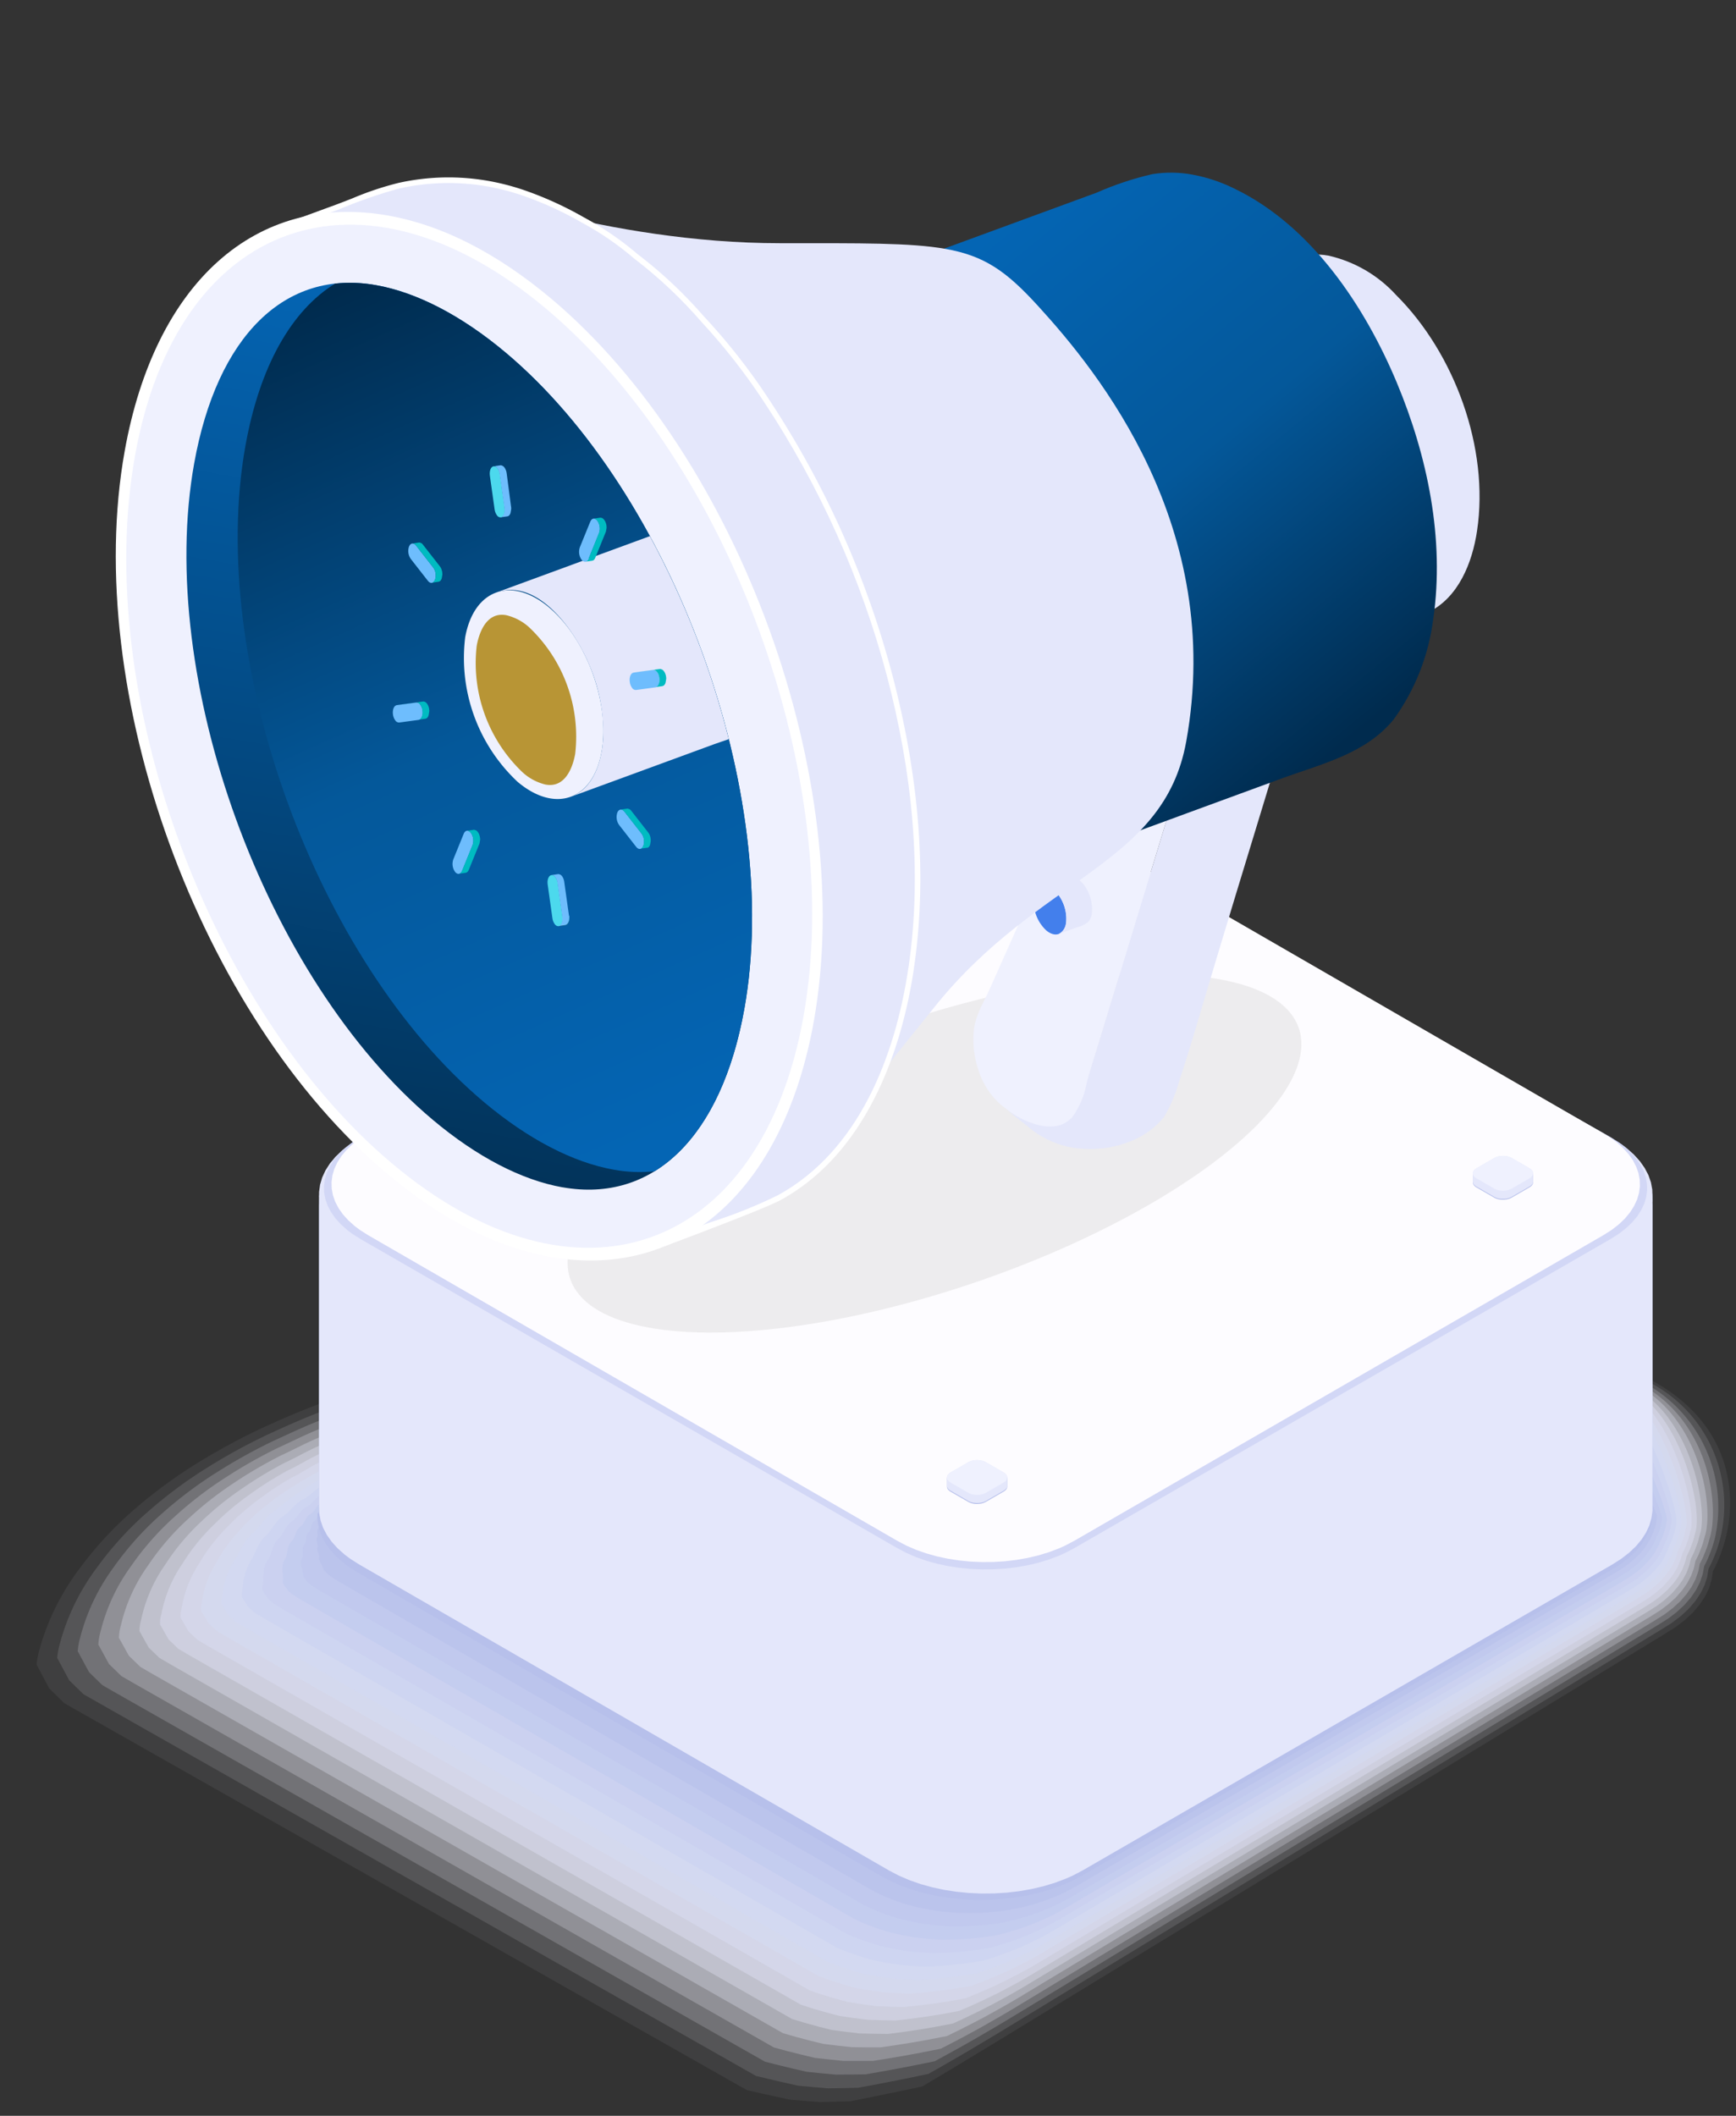 <svg xmlns="http://www.w3.org/2000/svg" xmlns:xlink="http://www.w3.org/1999/xlink" width="173.487" height="211.358" viewBox="0 0 173.487 211.358">
  <rect x="0" y="0" width="173.487" height="211.358" fill="#333333" stroke="none"/>
  <defs>
    <linearGradient id="linear-gradient" x1="0.5" x2="0.5" y2="1" gradientUnits="objectBoundingBox">
      <stop offset="0" stop-color="#0065b6"/>
      <stop offset="0.512" stop-color="#3179b3"/>
      <stop offset="1" stop-color="#6ebdfd"/>
    </linearGradient>
    <linearGradient id="linear-gradient-9" x1="3.232" y1="17.737" x2="3.899" y2="17.737" gradientUnits="objectBoundingBox">
      <stop offset="0" stop-color="#363636"/>
      <stop offset="0.517" stop-color="#3b3b3b"/>
      <stop offset="1" stop-color="#494949"/>
    </linearGradient>
    <linearGradient id="linear-gradient-10" x1="3.232" y1="9.274" x2="3.899" y2="9.274" gradientUnits="objectBoundingBox">
      <stop offset="0" stop-color="#e4e7fb"/>
      <stop offset="0.527" stop-color="#d2d7f6"/>
      <stop offset="1" stop-color="#e4e7fb"/>
    </linearGradient>
    <linearGradient id="linear-gradient-11" x1="65.126" y1="157.598" x2="65.792" y2="157.598" xlink:href="#linear-gradient-10"/>
    <linearGradient id="linear-gradient-12" x1="67.959" y1="159.88" x2="68.625" y2="159.88" xlink:href="#linear-gradient-10"/>
    <linearGradient id="linear-gradient-13" x1="70.873" y1="157.548" x2="71.539" y2="157.548" xlink:href="#linear-gradient-10"/>
    <linearGradient id="linear-gradient-14" x1="68.034" y1="155.216" x2="68.7" y2="155.216" xlink:href="#linear-gradient-10"/>
    <clipPath id="clip-path">
      <rect id="Rectangle_3076" data-name="Rectangle 3076" width="134.447" height="117.595" fill="none"/>
    </clipPath>
    <clipPath id="clip-path-2">
      <path id="Path_104694" data-name="Path 104694" d="M124.215,104.8h0l-.047-.024.048.024M137.4,45.932a16.96,16.96,0,0,0-2.273.575,6.211,6.211,0,0,0-3.921,3.727c-.3.849-1.468,3.341-.413,4.02.244-1.225.215-2.927,1.134-3.887.659-.688,1.653.165,2.262.547a5.831,5.831,0,0,1,2.349,2.788c.953,2.409.283,5.176-.017,7.651q-.529,4.36-1.06,8.721-1.073,8.834-2.147,17.666-.537,4.419-1.073,8.834c-.169,1.391-.363,2.782-.5,4.175a8.21,8.21,0,0,1-.838,3.706c-1.233,1.931-3.909,1.384-5.491.837a10.805,10.805,0,0,1-1.2-.49c.816.427,1.633.839,2.44,1.287a9.326,9.326,0,0,0,4.886,1.332c3.253-.064,6.794-1.65,8.4-4.6a14.574,14.574,0,0,0,.883-3.869c.31-2.1.563-4.2.8-6.3q.719-6.332,1.484-12.652.787-6.46,1.571-12.92c.268-2.191.517-4.386.8-6.576.254-1.971.641-3.935.71-5.923,0-.062.009-.209.01-.477-.064-1.646-.073-1.338-.062-.722-.519-3.873-3.942-7.53-7.784-7.53a5.951,5.951,0,0,0-.956.077" transform="translate(-124.167 -45.855)" fill="none"/>
    </clipPath>
    <linearGradient id="linear-gradient-15" x1="-1.194" y1="1.514" x2="-1.182" y2="1.514" gradientUnits="objectBoundingBox">
      <stop offset="0" stop-color="#b7c0eb"/>
      <stop offset="0.532" stop-color="#e4e7fb"/>
      <stop offset="1" stop-color="#e4e7fb"/>
    </linearGradient>
    <clipPath id="clip-path-3">
      <path id="Path_104695" data-name="Path 104695" d="M123.092,93.06a3.972,3.972,0,0,0,1.8,3.119c1,.576,1.811.113,1.815-1.031a3.978,3.978,0,0,0-1.8-3.121,1.643,1.643,0,0,0-.81-.248c-.592,0-1,.469-1,1.281" transform="translate(-123.092 -91.779)" fill="none"/>
    </clipPath>
    <linearGradient id="linear-gradient-16" x1="-15.625" y1="7.634" x2="-15.497" y2="7.634" gradientUnits="objectBoundingBox">
      <stop offset="0" stop-color="#4cd9ed"/>
      <stop offset="0.181" stop-color="#4bd3ec"/>
      <stop offset="0.421" stop-color="#49c2ec"/>
      <stop offset="0.694" stop-color="#46a6ec"/>
      <stop offset="0.991" stop-color="#4380ec"/>
      <stop offset="1" stop-color="#437fec"/>
    </linearGradient>
    <clipPath id="clip-path-4">
      <path id="Path_104696" data-name="Path 104696" d="M126.027,90.228c-.452.262-.906.522-1.357.787-.757.441-.154.083-.909.521.924-.538,2.029.618,2.458,1.305a3.959,3.959,0,0,1,.612,1.644,1.455,1.455,0,0,1-.511,1.455c1.029-.6.7-.4,1.732-1a2.263,2.263,0,0,0,1.031-.809,1.785,1.785,0,0,0,.142-.806h0a4.094,4.094,0,0,0-1.313-2.68,2.948,2.948,0,0,0-.394-.3.987.987,0,0,0-.371-.192,1.311,1.311,0,0,0-.5-.1,1.211,1.211,0,0,0-.624.18" transform="translate(-123.761 -90.048)" fill="none"/>
    </clipPath>
    <linearGradient id="linear-gradient-17" x1="-12.314" y1="6.166" x2="-12.213" y2="6.166" xlink:href="#linear-gradient-15"/>
    <clipPath id="clip-path-5">
      <path id="Path_104697" data-name="Path 104697" d="M137.387,7.373a18.128,18.128,0,0,0-3.937,2.048q-2.917,1.691-5.829,3.385L115.965,19.58c2.93-1.7,6.483-.74,9.27.773a26.165,26.165,0,0,1,9.5,9.7,28.664,28.664,0,0,1,4.06,11.395c.434,3.823-.105,8.764-3.79,10.9l19.912-11.57c2.967-1.736,3.9-5.344,3.92-8.587v-.246c0-.132,0-.263-.007-.394-.219-8.319-5.294-17.051-12.057-21.756a13.059,13.059,0,0,0-7.317-2.7,7.4,7.4,0,0,0-2.069.284" transform="translate(-115.965 -7.089)" fill="none"/>
    </clipPath>
    <linearGradient id="linear-gradient-18" x1="-1.364" y1="1.995" x2="-1.351" y2="1.995" xlink:href="#linear-gradient-15"/>
    <clipPath id="clip-path-6">
      <path id="Path_104698" data-name="Path 104698" d="M148.263,39.528v0l0,.061c0,.127,0,.066,0,0,0-.032,0-.062,0-.069m0,0h0M112.9.649a30.97,30.97,0,0,0-5.165,2.794q-2.942,1.712-5.885,3.419Q90.392,13.52,78.935,20.179c4.057-2.363,9.059-1.542,13.133.313a34.483,34.483,0,0,1,10.518,7.768,49.459,49.459,0,0,1,12.971,25.168c1.154,6.692.805,15.89-5.827,19.746q13.161-7.648,26.324-15.3c3.7-2.152,7.918-3.909,10.076-7.816a21.744,21.744,0,0,0,2.136-10.469l0-.061v0h0c-.25-8.054-3.389-15.929-7.708-22.646C136.1,9.951,129.472,3,121.318.675A15.951,15.951,0,0,0,116.846,0,11.741,11.741,0,0,0,112.9.649" transform="translate(-78.935)" fill="none"/>
    </clipPath>
    <linearGradient id="linear-gradient-19" x1="0.539" y1="0.844" x2="0.66" y2="0.221" gradientUnits="objectBoundingBox">
      <stop offset="0" stop-color="#002b4e"/>
      <stop offset="0.512" stop-color="#04589a"/>
      <stop offset="1" stop-color="#0465b4"/>
    </linearGradient>
    <clipPath id="clip-path-7">
      <path id="Path_104699" data-name="Path 104699" d="M68.153,17.006c-16.976,3-33.416-.131-33.416-.131S58.376,43.35,58.808,45.11s26.712,64.54,26.712,64.54,4.855-8.8,11.138-20.248c8.053-14.665,20.085-17.843,20.135-30.447.086-21.794-15.1-34.846-22.119-40.245-3.724-2.87-6.131-4.025-10.14-4.025-3.542,0-8.333.9-16.382,2.322" transform="translate(-34.737 -14.684)" fill="none"/>
    </clipPath>
    <linearGradient id="linear-gradient-20" x1="-0.334" y1="1.116" x2="-0.324" y2="1.116" xlink:href="#linear-gradient-15"/>
    <clipPath id="clip-path-9">
      <path id="Path_104701" data-name="Path 104701" d="M89.217,86.46h0M25.631,18.7a49.487,49.487,0,0,0-5.724,3.2L14.928,24.8C23.787,19.651,34.751,23,42.9,27.926c8.828,5.326,16.274,13.026,22.078,21.5A89.819,89.819,0,0,1,78.132,77.8c2.446,9.572,3.388,20.5-.471,29.838a21.041,21.041,0,0,1-8.6,10.313l5.131-2.982a48.736,48.736,0,0,0,6.152-3.822c7.189-5.769,9.11-15.72,8.883-24.48,0,.046,0,.049,0-.071,0,.033,0,.066,0,.1,0-.033,0-.066,0-.1s0-.078,0-.133c-.28-9.741-3.092-19.379-7.146-28.19a92.5,92.5,0,0,0-16.9-24.907,60.962,60.962,0,0,0-7.5-6.745,45.34,45.34,0,0,0-7.744-5.082,29.812,29.812,0,0,0-5.869-2.665,34.472,34.472,0,0,0-5.86-1.541,23.469,23.469,0,0,0-3.978-.344,22.384,22.384,0,0,0-8.59,1.716" transform="translate(-14.928 -16.987)" fill="none"/>
    </clipPath>
    <linearGradient id="linear-gradient-21" x1="-0.039" y1="0.978" x2="-0.031" y2="0.978" xlink:href="#linear-gradient-15"/>
    <linearGradient id="linear-gradient-22" x1="0.5" x2="0.5" y2="1" gradientUnits="objectBoundingBox">
      <stop offset="0" stop-color="#0465b4"/>
      <stop offset="1" stop-color="#02335a"/>
    </linearGradient>
    <clipPath id="clip-path-11">
      <path id="Path_104705" data-name="Path 104705" d="M20.94,32.285C17.1,35.7,14.951,41.74,14.928,49.8,14.866,71.6,30.842,99.26,49.815,110.21c4.965,2.866,9.786,4.383,13.938,4.383a14.3,14.3,0,0,0,4.034-.554c3.839-3.415,5.986-9.458,6.009-17.52.064-21.79-15.912-49.452-34.88-60.4-4.967-2.869-9.787-4.383-13.942-4.383a14.293,14.293,0,0,0-4.034.554" transform="translate(-14.928 -31.731)" fill="none"/>
    </clipPath>
    <linearGradient id="linear-gradient-23" x1="0.372" y1="0.03" x2="0.606" y2="0.955" xlink:href="#linear-gradient-19"/>
    <clipPath id="clip-path-12">
      <path id="Path_104708" data-name="Path 104708" d="M8.929,52.43c-.062,21.791,15.913,49.453,34.885,60.406,4.965,2.867,9.785,4.38,13.938,4.38,9.219,0,14.744-7.739,14.78-20.7.064-21.79-15.912-49.452-34.88-60.4-4.967-2.869-9.787-4.383-13.942-4.383-9.22,0-14.746,7.738-14.783,20.7" transform="translate(-8.929 -31.731)" fill="none"/>
    </clipPath>
    <clipPath id="clip-path-13">
      <path id="Path_104709" data-name="Path 104709" d="M59.028,59.585,49.37,65.2c3.942-2.3,8.652,2.625,10.482,5.558a16.856,16.856,0,0,1,2.61,7.017c.235,2.18-.08,4.98-2.18,6.2q6.585-3.825,13.169-7.652c.449-.261.915-.505,1.375-.76A87.516,87.516,0,0,0,63.534,56.966q-2.254,1.309-4.507,2.619" transform="translate(-49.37 -56.966)" fill="none"/>
    </clipPath>
    <linearGradient id="linear-gradient-24" x1="-0.955" y1="2.141" x2="-0.933" y2="2.141" xlink:href="#linear-gradient-15"/>
    <clipPath id="clip-path-14">
      <path id="Path_104710" data-name="Path 104710" d="M59.4,56.377l-.584,2.712A1.372,1.372,0,0,0,59.2,60.27c.3.264.6.165.684-.22l.584-2.712a1.37,1.37,0,0,0-.385-1.179.5.5,0,0,0-.329-.149c-.167,0-.3.129-.355.366" transform="translate(-58.796 -56.011)" fill="url(#linear-gradient)"/>
    </clipPath>
    <linearGradient id="linear-gradient-25" x1="-9.828" y1="16.748" x2="-9.656" y2="16.748" xlink:href="#linear-gradient"/>
    <clipPath id="clip-path-15">
      <path id="Path_104711" data-name="Path 104711" d="M59.845,60.347l.012,0Zm.78-4.6a.385.385,0,0,0-.043,0c-.018,0-.037.006-.054.012l-.647.213a.332.332,0,0,1,.1-.016.378.378,0,0,1,.1.017h0a.5.5,0,0,1,.107.05h0a.689.689,0,0,1,.111.083.794.794,0,0,1,.1.109l0,0a1.335,1.335,0,0,1,.088.126l0,.006a1.435,1.435,0,0,1,.134.3l0,.006a1.438,1.438,0,0,1,.043.158v0c.01.055.018.108.024.16v0a1.154,1.154,0,0,1,0,.156v0a1,1,0,0,1-.018.15L60.1,59.994a.763.763,0,0,1-.039.128l0,0a.412.412,0,0,1-.059.1.265.265,0,0,1-.061.062l-.02.018a.372.372,0,0,1-.067.036l.635-.208a.373.373,0,0,0,.078-.042c.008-.006.014-.013.021-.017a.234.234,0,0,0,.028-.021.293.293,0,0,0,.031-.038l0,0h0a.253.253,0,0,1,.019-.028.24.24,0,0,1,.019-.03.161.161,0,0,1,.013-.029l0-.013,0,0,.006-.011.011-.027.009-.03c0-.009,0-.018.008-.028a.168.168,0,0,1,.008-.028v0l.582-2.71c0-.01,0-.02.006-.029l.006-.028c0-.012,0-.021,0-.032s0-.021,0-.03,0-.02,0-.032,0-.021,0-.032v-.068c0-.01,0-.021,0-.033s0-.018,0-.028v0a.257.257,0,0,0,0-.036c0-.011,0-.022,0-.033l0-.032-.006-.031,0-.024v0l0,0-.006-.035a.346.346,0,0,0-.01-.034.246.246,0,0,0-.012-.041.375.375,0,0,0-.012-.043l0-.007,0-.011c-.009-.027-.018-.054-.028-.082l-.028-.062c-.006-.013-.013-.027-.019-.042s-.012-.021-.017-.034-.013-.021-.018-.032-.012-.021-.018-.029l0-.007,0,0a.205.205,0,0,0-.014-.025l-.021-.029c-.006-.011-.014-.021-.02-.032s-.017-.019-.024-.028l-.009-.013,0-.006a.025.025,0,0,1-.007-.009l-.023-.026L61,55.941a.208.208,0,0,0-.022-.023l-.023-.024-.006,0a.066.066,0,0,0-.017-.017.129.129,0,0,0-.023-.018.2.2,0,0,0-.021-.017l-.021-.016a.2.2,0,0,0-.024-.015l0,0-.019-.009a.068.068,0,0,0-.023-.011l-.024-.013a.212.212,0,0,1-.027-.009.038.038,0,0,0-.016-.006h0l-.006,0-.028-.006a.2.2,0,0,1-.032-.006l-.036,0Z" transform="translate(-59.845 -55.742)" fill="none"/>
    </clipPath>
    <linearGradient id="linear-gradient-26" x1="-9.466" y1="29.821" x2="-9.302" y2="29.821" gradientUnits="objectBoundingBox">
      <stop offset="0" stop-color="#5fefc0"/>
      <stop offset="0.586" stop-color="#24cfc0"/>
      <stop offset="1" stop-color="#00bbc1"/>
    </linearGradient>
    <clipPath id="clip-path-16">
      <path id="Path_104712" data-name="Path 104712" d="M46.232,51.7c-.268.084-.363.526-.212.989l1.053,3.235a1.286,1.286,0,0,0,.333.544.435.435,0,0,0,.422.133c.267-.083.36-.526.211-.987l-1.053-3.234a1.257,1.257,0,0,0-.332-.546.51.51,0,0,0-.329-.148.288.288,0,0,0-.093.015" transform="translate(-45.948 -51.684)" fill="none"/>
    </clipPath>
    <linearGradient id="linear-gradient-27" x1="-6.504" y1="23.029" x2="-6.356" y2="23.029" gradientUnits="objectBoundingBox">
      <stop offset="0" stop-color="#5fefc0"/>
      <stop offset="0.196" stop-color="#5beac9"/>
      <stop offset="1" stop-color="#4cd9ed"/>
    </linearGradient>
    <clipPath id="clip-path-17">
      <path id="Path_104713" data-name="Path 104713" d="M47.9,56.543l.017-.006Zm-.848-5.127h0a.416.416,0,0,0-.044,0,.185.185,0,0,0-.054.013l-.647.212a.291.291,0,0,1,.1-.015h0a.436.436,0,0,1,.1.019l0,0a.478.478,0,0,1,.1.049h0a1.267,1.267,0,0,1,.1.078.846.846,0,0,1,.1.105l0,0a1.117,1.117,0,0,1,.087.124l0,.006a1.268,1.268,0,0,1,.077.141l0,0a1.085,1.085,0,0,1,.063.163l1.053,3.234a1.024,1.024,0,0,1,.045.172l0,0c.009.054.017.108.021.16V55.9a1.121,1.121,0,0,1,0,.154v0a.976.976,0,0,1-.019.14h0a.585.585,0,0,1-.039.122v0a.592.592,0,0,1-.054.1l0,0a.371.371,0,0,1-.062.065.138.138,0,0,1-.021.017.335.335,0,0,1-.066.036l.628-.2a.364.364,0,0,0,.083-.045.177.177,0,0,0,.022-.017.323.323,0,0,1,.026-.02.266.266,0,0,0,.032-.036l0-.008,0,0c0-.006.009-.013.013-.02s.013-.021.018-.031a.24.24,0,0,1,.015-.028l.007-.019,0,0,0-.007a.1.1,0,0,0,.011-.026c0-.01.006-.021.009-.032a.175.175,0,0,0,.007-.028.222.222,0,0,0,.009-.028v0h0c0-.009,0-.017,0-.027s0-.021.006-.03,0-.02,0-.028a.2.2,0,0,0,0-.031c0-.008,0-.017,0-.025V55.73l0-.034a.065.065,0,0,0,0-.014v0a.081.081,0,0,0,0-.016c0-.012,0-.022,0-.034s0-.021,0-.035a.157.157,0,0,1-.006-.03l0-.031,0-.012,0-.007,0-.015-.007-.031c0-.015-.006-.024-.009-.037s-.007-.027-.011-.039a.349.349,0,0,0-.015-.049L47.71,52.109l0,0c-.01-.036-.023-.069-.036-.1s-.015-.036-.024-.056a.335.335,0,0,0-.018-.038c-.006-.011-.011-.023-.017-.034a.186.186,0,0,1-.017-.033.264.264,0,0,1-.018-.029c0-.007-.008-.01-.01-.016v0l-.009-.014a.392.392,0,0,0-.022-.032.271.271,0,0,0-.02-.029l-.022-.028a.119.119,0,0,0-.017-.021l0,0,0-.006a.251.251,0,0,1-.022-.028.209.209,0,0,1-.023-.023.306.306,0,0,1-.022-.023c-.006-.007-.014-.013-.021-.02s0-.006-.006-.006l-.016-.013a.157.157,0,0,0-.022-.019.147.147,0,0,1-.021-.017.257.257,0,0,0-.022-.014l-.022-.016h0a.157.157,0,0,1-.023-.013c-.008-.006-.017-.008-.023-.012l-.026-.012a.136.136,0,0,1-.024-.011h-.012a.032.032,0,0,0-.015-.006l-.028-.007a.091.091,0,0,0-.032-.006.145.145,0,0,0-.026,0Z" transform="translate(-46.308 -51.416)" fill="url(#linear-gradient)"/>
    </clipPath>
    <linearGradient id="linear-gradient-28" x1="-6.329" y1="21.567" x2="-6.186" y2="21.567" xlink:href="#linear-gradient"/>
    <clipPath id="clip-path-18">
      <path id="Path_104714" data-name="Path 104714" d="M37.519,63.465a1.367,1.367,0,0,0,.383,1.18l2.071,1.864c.3.266.6.167.684-.219a1.361,1.361,0,0,0-.383-1.177L38.2,63.246a.5.5,0,0,0-.328-.148c-.167,0-.3.129-.355.367" transform="translate(-37.498 -63.098)" fill="url(#linear-gradient)"/>
    </clipPath>
    <linearGradient id="linear-gradient-29" x1="-6.788" y1="15.087" x2="-6.603" y2="15.087" xlink:href="#linear-gradient"/>
    <clipPath id="clip-path-19">
      <path id="Path_104715" data-name="Path 104715" d="M41.4,65.871h0m0,0h0m0,0h0m-3.544-2.815.007,0-.007,0m.744-.227h0a.361.361,0,0,0-.042,0,.3.3,0,0,0-.054.012q-.32.107-.639.21a.293.293,0,0,1,.088-.011h0a.4.4,0,0,1,.1.015l0,0a.612.612,0,0,1,.107.046l0,0a.835.835,0,0,1,.11.083l2.072,1.867a.92.92,0,0,1,.105.109c.032.041.062.085.091.131v0c.028.046.052.092.076.142v0a1.067,1.067,0,0,1,.058.148l.006.013c.016.05.029.1.039.152l0,.006a1.137,1.137,0,0,1,.023.16v0a1.168,1.168,0,0,1,0,.157h0a.905.905,0,0,1-.02.15.857.857,0,0,1-.039.129l0,0a.463.463,0,0,1-.058.1h0a.462.462,0,0,1-.06.063.116.116,0,0,1-.022.016.293.293,0,0,1-.079.042l.647-.212a.3.3,0,0,0,.079-.043l.021-.016.028-.022c.01-.013.022-.024.032-.038l0,0,.019-.029c.006-.009.011-.019.019-.029s.009-.019.014-.029,0-.008,0-.014l0,0a.052.052,0,0,1,.006-.013.23.23,0,0,1,.009-.028l.009-.028.009-.028a.2.2,0,0,0,.006-.03h0a.2.2,0,0,0,0-.028.105.105,0,0,0,.006-.03l0-.032c0-.009,0-.02,0-.028s0-.021,0-.034,0-.019,0-.03v-.066a.244.244,0,0,1,0-.034c0-.008,0-.018,0-.027v-.008a.224.224,0,0,1,0-.033c0-.01,0-.023,0-.035a.3.3,0,0,1-.007-.031.16.16,0,0,0,0-.033c0-.009,0-.021-.006-.03s0-.022-.008-.033l-.009-.036-.011-.039c0-.016-.009-.028-.013-.043l0-.009,0-.009c-.01-.026-.02-.053-.031-.082s-.017-.04-.026-.06v0l-.021-.039a.246.246,0,0,0-.017-.036.313.313,0,0,0-.018-.031.182.182,0,0,0-.017-.032l0-.006,0,0-.013-.024-.021-.029a.35.35,0,0,0-.021-.03.283.283,0,0,0-.022-.032s-.008-.009-.012-.012l0,0s-.006-.009-.007-.01l-.023-.028a.214.214,0,0,1-.022-.024.291.291,0,0,1-.021-.022c-.009-.007-.017-.015-.024-.021l0-.006-2.073-1.864a.109.109,0,0,0-.017-.016.218.218,0,0,1-.021-.019.065.065,0,0,1-.022-.017.175.175,0,0,1-.021-.015.11.11,0,0,1-.024-.013l0,0,0,0c-.006,0-.009-.006-.016-.01l-.024-.012-.023-.009-.027-.012-.017,0h0a.009.009,0,0,0-.008,0l-.028-.006-.032-.007-.036,0Z" transform="translate(-37.855 -62.828)" fill="none"/>
    </clipPath>
    <linearGradient id="linear-gradient-30" x1="-6.675" y1="16.058" x2="-6.496" y2="16.058" xlink:href="#linear-gradient-26"/>
    <clipPath id="clip-path-20">
      <path id="Path_104716" data-name="Path 104716" d="M41.294,82.821l-1.879.6c-.268.086-.361.525-.212.989a1.305,1.305,0,0,0,.334.544.441.441,0,0,0,.422.134l1.878-.6c.267-.084.362-.527.212-.989a1.274,1.274,0,0,0-.334-.544.511.511,0,0,0-.328-.149.3.3,0,0,0-.092.014" transform="translate(-39.132 -82.807)" fill="url(#linear-gradient)"/>
    </clipPath>
    <linearGradient id="linear-gradient-31" x1="-8.924" y1="19.131" x2="-8.694" y2="19.131" xlink:href="#linear-gradient"/>
    <clipPath id="clip-path-21">
      <path id="Path_104717" data-name="Path 104717" d="M41.911,84.432l.011,0Zm.206-1.894h-.006a.275.275,0,0,0-.044,0,.434.434,0,0,0-.054.012l-1.877.6-.647.213,1.879-.6a.307.307,0,0,1,.1-.013h0a.344.344,0,0,1,.1.018l0,0a.433.433,0,0,1,.1.05v0a.658.658,0,0,1,.105.077.84.84,0,0,1,.1.105l0,0a1.361,1.361,0,0,1,.088.126l0,0a1.466,1.466,0,0,1,.142.31,1.327,1.327,0,0,1,.044.171v0a1.377,1.377,0,0,1,.022.16l0,.008a1.39,1.39,0,0,1,0,.152v0a.768.768,0,0,1-.058.265l0,0a.466.466,0,0,1-.053.1l0,0a.276.276,0,0,1-.062.063.161.161,0,0,1-.021.019.343.343,0,0,1-.071.038l.636-.208a.293.293,0,0,0,.081-.045c.007,0,.013-.01.021-.013a.22.22,0,0,0,.025-.022.225.225,0,0,0,.031-.036l.006-.009,0,0a.165.165,0,0,0,.013-.022c.007-.009.012-.019.018-.029l.015-.03c0-.006,0-.011.009-.019l0,0,0-.006c0-.011.008-.021.009-.03a.222.222,0,0,0,.01-.03.078.078,0,0,0,.006-.026l.008-.029v0c0-.009,0-.017.006-.028a.16.16,0,0,0,0-.029.193.193,0,0,1,0-.031c0-.01,0-.02,0-.03v-.064c0-.012,0-.022,0-.032s0-.024,0-.036,0-.023,0-.036v-.034a.341.341,0,0,0,0-.036l0-.029a.123.123,0,0,0-.006-.034c0-.009,0-.021,0-.03a.121.121,0,0,1,0-.013l0-.006,0-.013-.006-.034c0-.011-.006-.023-.01-.033l-.009-.041c-.006-.016-.009-.032-.014-.047l0-.007a.765.765,0,0,0-.036-.1.544.544,0,0,0-.024-.054l0-.006,0,0a.264.264,0,0,1-.013-.03c-.006-.012-.012-.021-.018-.034l-.017-.03a.346.346,0,0,0-.019-.032s-.008-.012-.01-.017v0l-.009-.013c-.006-.01-.012-.02-.019-.032s-.015-.021-.022-.03a.3.3,0,0,0-.023-.03.073.073,0,0,0-.017-.021l0,0,0,0-.022-.028a.173.173,0,0,1-.023-.024.2.2,0,0,1-.023-.022.172.172,0,0,0-.022-.02l0-.006-.018-.013a.114.114,0,0,0-.021-.019l-.022-.017-.023-.016a.21.21,0,0,1-.019-.013h0a.255.255,0,0,0-.024-.013.109.109,0,0,0-.024-.011.094.094,0,0,0-.024-.012.158.158,0,0,0-.027-.011l-.006,0h0l-.017-.006-.028-.006a.152.152,0,0,0-.031-.006l-.028,0Z" transform="translate(-39.49 -82.538)" fill="none"/>
    </clipPath>
    <linearGradient id="linear-gradient-32" x1="-12.391" y1="14.508" x2="-12.082" y2="14.508" xlink:href="#linear-gradient-26"/>
    <clipPath id="clip-path-22">
      <path id="Path_104718" data-name="Path 104718" d="M50.5,98.031l-.583,2.713a1.375,1.375,0,0,0,.383,1.179c.295.265.6.167.684-.22l.584-2.713a1.371,1.371,0,0,0-.383-1.178.5.5,0,0,0-.328-.149c-.167,0-.306.129-.358.368" transform="translate(-49.893 -97.663)" fill="url(#linear-gradient)"/>
    </clipPath>
    <linearGradient id="linear-gradient-33" x1="-8.291" y1="9.23" x2="-8.119" y2="9.23" xlink:href="#linear-gradient"/>
    <clipPath id="clip-path-23">
      <path id="Path_104719" data-name="Path 104719" d="M51.723,97.4h0l-.042,0a.22.22,0,0,0-.054.013l-.648.213a.282.282,0,0,1,.1-.014h0a.419.419,0,0,1,.1.015h0a.45.45,0,0,1,.107.049l0,0a.629.629,0,0,1,.111.081.924.924,0,0,1,.1.111v0A1.079,1.079,0,0,1,51.6,98l0,0a1.4,1.4,0,0,1,.075.141l0,.006a1.426,1.426,0,0,1,.058.151v.008a1.627,1.627,0,0,1,.068.32v0c0,.053,0,.106,0,.156v0a.686.686,0,0,1-.02.148l-.584,2.713a.581.581,0,0,1-.038.13l0,0a.5.5,0,0,1-.058.1v0a.426.426,0,0,1-.059.06.055.055,0,0,0-.022.018.407.407,0,0,1-.079.039l.647-.212a.46.46,0,0,0,.079-.039l.021-.019c.008-.007.018-.013.027-.022s.021-.024.032-.038h0c.007-.01.013-.018.02-.029l.018-.031c0-.009.009-.018.014-.03l.006-.012v0l.008-.013.009-.028c0-.01.007-.021.009-.031a.268.268,0,0,0,.008-.027.26.26,0,0,1,.008-.029l.582-2.715a.081.081,0,0,0,.006-.027.19.19,0,0,0,.006-.029.12.12,0,0,1,0-.03c0-.011,0-.023,0-.032v-.064a.142.142,0,0,0,0-.032c0-.012,0-.021,0-.033v-.035a.152.152,0,0,0,0-.026v-.006a.117.117,0,0,0,0-.035.283.283,0,0,0,0-.034c0-.009,0-.021,0-.031a.21.21,0,0,1,0-.033l-.007-.032c0-.009,0-.021-.007-.032a.343.343,0,0,0-.009-.036c0-.012-.006-.024-.012-.039s-.009-.029-.013-.047v0s0-.007-.006-.011l-.028-.082c-.009-.021-.019-.043-.027-.062a.83.83,0,0,0-.038-.076c-.006-.013-.013-.023-.017-.032s-.013-.021-.019-.029,0-.007,0-.007-.012-.018-.016-.026l-.02-.031a.169.169,0,0,0-.022-.028.363.363,0,0,0-.021-.032s-.008-.01-.013-.013v0s-.006-.006-.009-.013-.016-.017-.024-.024l-.021-.024-.024-.023-.021-.022-.006,0a.066.066,0,0,0-.017-.017.1.1,0,0,0-.022-.018l-.021-.017c-.007,0-.015-.011-.024-.016a.116.116,0,0,0-.021-.013l0,0h0a.053.053,0,0,0-.018-.008.069.069,0,0,0-.024-.013.052.052,0,0,0-.023-.011.219.219,0,0,0-.024-.011.169.169,0,0,1-.019-.006l0,0H51.82l-.029-.008a.138.138,0,0,0-.03,0l-.037,0Z" transform="translate(-50.942 -97.395)" fill="none"/>
    </clipPath>
    <linearGradient id="linear-gradient-34" x1="-8.005" y1="16.285" x2="-7.841" y2="16.285" xlink:href="#linear-gradient-26"/>
    <clipPath id="clip-path-25">
      <path id="Path_104749" data-name="Path 104749" d="M62.43,101.341c-.269.087-.364.527-.212.989l1.051,3.235a1.282,1.282,0,0,0,.334.544.447.447,0,0,0,.422.136c.268-.086.362-.528.212-.989l-1.053-3.235a1.267,1.267,0,0,0-.333-.545.5.5,0,0,0-.328-.149.305.305,0,0,0-.092.014" transform="translate(-62.146 -101.327)" fill="none"/>
    </clipPath>
    <linearGradient id="linear-gradient-35" x1="-8.904" y1="11.141" x2="-8.756" y2="11.141" xlink:href="#linear-gradient-27"/>
    <clipPath id="clip-path-26">
      <path id="Path_104750" data-name="Path 104750" d="M63.255,101.059h-.007a.266.266,0,0,0-.043,0,.242.242,0,0,0-.053.011l-.646.212a.259.259,0,0,1,.1-.012h0a.293.293,0,0,1,.1.017h0a.519.519,0,0,1,.1.049l0,0a.926.926,0,0,1,.1.077c.033.032.066.065.1.1v0a1.486,1.486,0,0,1,.088.123l0,.008a1,1,0,0,1,.077.141l0,0a1.453,1.453,0,0,1,.062.163l1.053,3.235c.15.461.056.9-.212.989l.646-.213c.268-.086.362-.525.212-.987l-1.053-3.238,0,0c-.009-.035-.023-.067-.035-.1s-.017-.036-.024-.054l0,0,0,0c-.006-.01-.009-.021-.015-.032a.325.325,0,0,0-.017-.032l-.017-.033-.018-.031a.062.062,0,0,1-.009-.016l0,0a.047.047,0,0,1-.008-.013l-.022-.032a.227.227,0,0,0-.022-.03l-.021-.032a.2.2,0,0,1-.017-.022h0l0,0a.136.136,0,0,0-.022-.028l-.023-.024a.188.188,0,0,0-.021-.022c-.007-.007-.016-.014-.024-.023l0,0-.018-.016a.168.168,0,0,0-.021-.017.255.255,0,0,1-.023-.018.188.188,0,0,1-.021-.016h0a.129.129,0,0,1-.021-.011h0a.07.07,0,0,0-.023-.014l-.024-.013-.023-.009a.074.074,0,0,0-.025-.01l-.009,0h0l-.014,0-.028-.007a.153.153,0,0,0-.032,0l-.028,0Z" transform="translate(-62.506 -101.059)" fill="url(#linear-gradient)"/>
    </clipPath>
    <linearGradient id="linear-gradient-36" x1="-8.614" y1="10.26" x2="-8.472" y2="10.26" xlink:href="#linear-gradient"/>
    <clipPath id="clip-path-27">
      <path id="Path_104751" data-name="Path 104751" d="M69.326,92.018a1.369,1.369,0,0,0,.385,1.179l2.071,1.865c.294.264.6.167.682-.22a1.362,1.362,0,0,0-.382-1.179L70.012,91.8a.507.507,0,0,0-.329-.15c-.167,0-.306.129-.357.368" transform="translate(-69.305 -91.65)" fill="url(#linear-gradient)"/>
    </clipPath>
    <linearGradient id="linear-gradient-37" x1="-12.653" y1="11.36" x2="-12.468" y2="11.36" xlink:href="#linear-gradient"/>
    <clipPath id="clip-path-28">
      <path id="Path_104752" data-name="Path 104752" d="M70.407,91.383h0a.347.347,0,0,0-.041,0,.255.255,0,0,0-.055.013c-.216.069-.431.142-.647.211a.325.325,0,0,1,.1-.015h0a.394.394,0,0,1,.1.017h0a.553.553,0,0,1,.109.049,1.059,1.059,0,0,1,.112.084l2.071,1.864a1.125,1.125,0,0,1,.1.109l0,0a.942.942,0,0,1,.088.128h0a1.546,1.546,0,0,1,.138.3l0,.007c.017.052.028.1.04.156v0a.944.944,0,0,1,.023.16v0a.961.961,0,0,1-.017.307.681.681,0,0,1-.039.13h0a.477.477,0,0,1-.058.1l0,0a.471.471,0,0,1-.06.059l-.022.017a.344.344,0,0,1-.077.04l.646-.213A.3.3,0,0,0,73,94.888a.154.154,0,0,1,.022-.017l.028-.025a.218.218,0,0,0,.032-.036h0c.006-.01.013-.019.021-.029l.018-.03c0-.009.009-.02.013-.03a.024.024,0,0,0,.006-.013v0l.006-.012.01-.028.009-.029.008-.029a.214.214,0,0,1,.007-.028v0l0-.028a.151.151,0,0,0,.006-.029c0-.009,0-.021,0-.031l0-.029,0-.032a.222.222,0,0,0,0-.032.255.255,0,0,0,0-.035c0-.009,0-.022,0-.032s0-.024,0-.036a.138.138,0,0,0,0-.026h0v-.006c0-.011,0-.022,0-.034s0-.021,0-.033,0-.022-.006-.031a.244.244,0,0,0-.006-.033.136.136,0,0,1,0-.024V94.1a.237.237,0,0,1-.008-.032l-.009-.036c0-.013-.008-.028-.012-.04s-.009-.031-.014-.043l0-.009,0-.009c-.009-.028-.02-.055-.031-.081a.465.465,0,0,0-.025-.061l0,0c0-.013-.011-.025-.018-.04a.231.231,0,0,0-.017-.034c0-.01-.012-.021-.017-.031L73,93.644l0,0,0,0-.015-.024a.258.258,0,0,1-.019-.032c-.007-.01-.016-.021-.024-.03s-.013-.021-.021-.03-.006-.009-.012-.013l0,0s0-.01-.008-.011a.261.261,0,0,0-.022-.028.306.306,0,0,0-.022-.024.122.122,0,0,0-.023-.022.089.089,0,0,0-.022-.021l0-.007-2.072-1.864a.144.144,0,0,1-.017-.015.248.248,0,0,0-.022-.018.127.127,0,0,1-.021-.017.267.267,0,0,1-.024-.014l-.021-.016h0l0,0-.017-.01-.023-.012a.107.107,0,0,1-.025-.012.173.173,0,0,1-.026-.009l-.017,0h0l-.006,0-.028-.007-.032-.006a.277.277,0,0,0-.036,0Z" transform="translate(-69.662 -91.383)" fill="none"/>
    </clipPath>
    <linearGradient id="linear-gradient-38" x1="-12.373" y1="10.751" x2="-12.194" y2="10.751" xlink:href="#linear-gradient-26"/>
    <clipPath id="clip-path-29">
      <path id="Path_104753" data-name="Path 104753" d="M70.079,73.558l-1.876.6c-.268.085-.363.526-.212.987a1.267,1.267,0,0,0,.333.546.44.44,0,0,0,.42.132l1.879-.6c.268-.084.363-.528.211-.988a1.258,1.258,0,0,0-.332-.543.511.511,0,0,0-.329-.15.288.288,0,0,0-.093.015" transform="translate(-67.918 -73.543)" fill="url(#linear-gradient)"/>
    </clipPath>
    <linearGradient id="linear-gradient-39" x1="-14.356" y1="18.833" x2="-14.143" y2="18.833" xlink:href="#linear-gradient"/>
    <clipPath id="clip-path-30">
      <path id="Path_104754" data-name="Path 104754" d="M70.7,75.168l.012,0Zm.205-1.893h0a.278.278,0,0,0-.043,0c-.017,0-.037.006-.054.009l-1.877.6-.646.212,1.876-.6a.281.281,0,0,1,.1-.013h0a.311.311,0,0,1,.1.017h0a.614.614,0,0,1,.211.13,1.014,1.014,0,0,1,.1.1l0,0c.03.039.059.08.088.124l0,0a1.523,1.523,0,0,1,.078.147,1.474,1.474,0,0,1,.063.164,1.093,1.093,0,0,1,.046.173,1.2,1.2,0,0,1,.022.163l0,0a1.418,1.418,0,0,1,0,.153v0a.963.963,0,0,1-.018.14h0a.665.665,0,0,1-.038.123l0,0a.6.6,0,0,1-.054.1l0,0a.408.408,0,0,1-.062.066l-.021.018a.319.319,0,0,1-.07.038l.633-.206a.346.346,0,0,0,.085-.045l.021-.017a.261.261,0,0,0,.025-.021.207.207,0,0,0,.032-.037l0-.006,0,0a.138.138,0,0,0,.014-.021.224.224,0,0,0,.018-.032.137.137,0,0,0,.014-.028.1.1,0,0,1,.009-.018v0l0,0c0-.013.009-.022.012-.032l.009-.028a.1.1,0,0,0,.006-.029.3.3,0,0,0,.009-.028c0-.009,0-.018,0-.028a.152.152,0,0,0,.006-.03.206.206,0,0,0,0-.031c0-.01,0-.02,0-.032v-.032l0-.03v-.034c0-.011,0-.023,0-.034v-.05h0l0-.017c0-.01,0-.022,0-.032s0-.024,0-.033,0-.022-.006-.032,0-.021,0-.032l0-.018,0-.014a.151.151,0,0,0-.007-.032.244.244,0,0,0-.008-.035.412.412,0,0,0-.012-.042c0-.017-.01-.033-.014-.049l0,0c-.011-.034-.023-.069-.035-.1s-.017-.039-.026-.056l0,0v0c-.006-.011-.01-.023-.016-.033l-.017-.034a.136.136,0,0,0-.017-.03.122.122,0,0,0-.018-.032.029.029,0,0,0-.009-.014l0,0a.049.049,0,0,1-.008-.014.2.2,0,0,1-.02-.03l-.023-.03c-.007-.01-.013-.021-.021-.031s-.01-.013-.017-.018l0-.006,0,0L71.3,73.5a.214.214,0,0,1-.023-.024l-.022-.023-.022-.021,0,0a.106.106,0,0,0-.017-.016.119.119,0,0,0-.021-.018.148.148,0,0,0-.022-.017c-.008-.006-.016-.01-.023-.017l-.023-.015a.212.212,0,0,1-.023-.013c-.008,0-.014-.008-.024-.012a.167.167,0,0,1-.024-.012l-.025-.009-.01,0h0a.052.052,0,0,0-.015-.007l-.029-.006a.148.148,0,0,0-.03,0,.126.126,0,0,0-.028,0Z" transform="translate(-68.278 -73.275)" fill="none"/>
    </clipPath>
    <linearGradient id="linear-gradient-40" x1="-21.327" y1="16.512" x2="-21.017" y2="16.512" xlink:href="#linear-gradient-26"/>
  </defs>
  <g id="Group_88537" data-name="Group 88537" transform="translate(-602.023 -3847.46)">
    <g id="Group_87289" data-name="Group 87289" transform="translate(603.626 3928.012)">
      <g id="Group_87287" data-name="Group 87287" transform="translate(0 51.636)" style="mix-blend-mode: multiply;isolation: isolate">
        <path id="Path_99155" data-name="Path 99155" d="M872.406,385.539C828.617,394.929,826.6,417.5,826.6,417.5l1.341,2.537,1.593,1.557,69.207,39.166,4.374.926,3.054.215,3.067-.108,7.311-1.563,5.526-3.426,69.676-42.625,1.079-.679.964-.738.824-.776.682-.808.542-.834.4-.854.259-.867.118-.875s8.061-13.965-9.3-20.906S882.473,383.381,872.406,385.539Z" transform="translate(-826.6 -382.732)" fill="#fff" opacity="0"/>
        <path id="Path_99156" data-name="Path 99156" d="M872.786,386.817c-2.334.5-4.541,1.087-6.63,1.662-2.35.647-4.54,1.381-6.6,2.1-2.384.839-4.561,1.768-6.579,2.685a63.342,63.342,0,0,0-6.555,3.486,48.636,48.636,0,0,0-6.377,4.609,36.015,36.015,0,0,0-5.725,6.127,24.125,24.125,0,0,0-3.975,7.943,9.618,9.618,0,0,0-.333,1.66l1.272,2.39,1.5,1.467,1.153.656L901,459.6l1.392.314,1.473.327,1.435.313,1.552.125,1.461.114,1.6-.042,1.435-.04,1.641-.33,1.612-.328,1.617-.333,2.3-.485,1.372-.816,1.354-.809,1.307-.787,1.445-.878.848-.51,1.19-.723,66.715-40.7,1.053-.662.365-.277.576-.441.8-.75.669-.785.244-.368.292-.444.4-.826.262-.842.063-.41.066-.442s.14-.247.325-.643c.123-.264.286-.652.442-1.061.117-.306.243-.695.357-1.07,1.152-3.773,1.443-11.464-7.123-16.228-.309-.172-.632-.387-.966-.553s-.664-.363-1.01-.517-.706-.345-1.069-.49c-.191-.076-.414-.2-.622-.269s-.453-.188-.677-.259-.489-.179-.728-.247-.533-.174-.789-.239c-.174-.044-.386-.114-.567-.156-16.224-3.864-67.076-2.748-93.66-1.267A145.394,145.394,0,0,0,872.786,386.817Z" transform="translate(-827.961 -382.995)" fill="#fafbfe" opacity="0.063"/>
        <path id="Path_99157" data-name="Path 99157" d="M873.167,388.073c-2.179.467-4.237,1.064-6.187,1.6-2.193.6-4.228,1.338-6.147,2.013-2.225.783-4.241,1.7-6.123,2.553a58.438,58.438,0,0,0-6.094,3.3,44.947,44.947,0,0,0-5.919,4.348,33.352,33.352,0,0,0-5.3,5.763,22.243,22.243,0,0,0-3.661,7.456,8.193,8.193,0,0,0-.3,1.557l1.2,2.242,1.415,1.378,1.136.65,66.076,37.485,1.366.327,1.447.336,1.416.318,1.528.138,1.445.123,1.574-.026,1.425-.029,1.618-.3,1.59-.307,1.594-.317,2.235-.462,1.363-.776,1.344-.774,1.3-.757,1.422-.848.84-.5,1.177-.709,65.813-40.041,1.028-.646.356-.268.562-.43.778-.723.656-.763.242-.356.288-.433.392-.8.265-.818.068-.4.069-.43s.144-.26.317-.63c.115-.247.282-.657.427-1.038.109-.285.233-.7.339-1.047a13.8,13.8,0,0,0-7-15.9c-.289-.161-.591-.41-.9-.565s-.629-.387-.951-.531-.677-.371-1.016-.506c-.178-.071-.411-.229-.605-.3s-.456-.221-.665-.288-.5-.212-.719-.275-.547-.2-.785-.265c-.162-.041-.4-.134-.567-.174-15.142-3.606-68.654-2.118-94.48-.646A119.983,119.983,0,0,0,873.167,388.073Z" transform="translate(-829.321 -383.235)" fill="#f6f7fc" opacity="0.125"/>
        <path id="Path_99158" data-name="Path 99158" d="M873.547,389.291c-2.024.434-3.934,1.04-5.743,1.538-2.037.56-3.916,1.295-5.7,1.922-2.067.726-3.919,1.628-5.668,2.422a53.68,53.68,0,0,0-5.631,3.116,41.251,41.251,0,0,0-5.461,4.087,30.68,30.68,0,0,0-4.881,5.4,20.41,20.41,0,0,0-3.348,6.968,7.013,7.013,0,0,0-.268,1.454l1.136,2.1,1.325,1.288,1.119.644L905.524,457.2l1.339.341,1.422.344,1.4.324,1.5.152,1.43.133,1.551-.011,1.413-.018,1.594-.279,1.568-.286,1.572-.3,2.165-.44,1.355-.735,1.334-.739,1.289-.729,1.4-.816.832-.485,1.164-.694,64.911-39.38,1-.629.348-.261.547-.418.755-.7.643-.741.24-.345.283-.421.389-.769.268-.792.074-.387.073-.419s.149-.273.309-.617c.107-.229.277-.662.411-1.016.1-.265.223-.7.323-1.025a14.154,14.154,0,0,0-6.884-15.572c-.268-.149-.551-.433-.84-.577s-.594-.412-.894-.546-.646-.4-.961-.521c-.166-.066-.409-.264-.589-.327s-.458-.255-.653-.316-.506-.245-.712-.3-.559-.236-.781-.292c-.15-.038-.409-.154-.566-.191-14.06-3.349-70.235-1.556-95.3-.027A97.484,97.484,0,0,0,873.547,389.291Z" transform="translate(-830.682 -383.438)" fill="#f1f3fb" opacity="0.188"/>
        <path id="Path_99159" data-name="Path 99159" d="M873.928,390.5c-1.868.4-3.629,1.016-5.3,1.476-1.88.517-3.6,1.251-5.25,1.83-1.907.671-3.6,1.559-5.212,2.292a48.88,48.88,0,0,0-5.17,2.931,37.572,37.572,0,0,0-5,3.826,28,28,0,0,0-4.458,5.035,18.564,18.564,0,0,0-3.035,6.481,5.871,5.871,0,0,0-.235,1.351l1.067,1.948,1.236,1.2,1.1.638,64.115,36.466,1.312.354,1.4.353,1.376.33,1.479.165,1.413.143,1.528,0,1.4-.007,1.57-.253,1.546-.265,1.549-.283,2.1-.417,1.346-.695,1.325-.7,1.28-.7,1.378-.785.824-.473,1.15-.68,64.01-38.718.976-.614.339-.251.532-.407.731-.669.63-.718.238-.335.28-.41.384-.741.27-.767.08-.374.078-.409s.153-.285.3-.6c.1-.211.273-.667.4-.994.093-.245.213-.7.3-1,.922-3.019.089-11.433-6.764-15.244-.248-.138-.51-.457-.777-.589s-.558-.437-.835-.56-.616-.42-.907-.536c-.152-.061-.406-.3-.572-.357s-.461-.288-.64-.345-.514-.277-.7-.331-.571-.266-.776-.318c-.139-.036-.421-.175-.566-.209-12.979-3.091-71.814-.939-96.12.593A81.969,81.969,0,0,0,873.928,390.5Z" transform="translate(-832.043 -383.629)" fill="#edeffa" opacity="0.25"/>
        <path id="Path_99160" data-name="Path 99160" d="M874.308,391.682c-1.712.367-3.325.993-4.857,1.414-1.724.474-3.293,1.208-4.8,1.738-1.748.615-3.277,1.489-4.757,2.161a44.283,44.283,0,0,0-4.707,2.745,34.014,34.014,0,0,0-4.544,3.565,25.371,25.371,0,0,0-4.036,4.671,16.731,16.731,0,0,0-2.722,5.994,4.883,4.883,0,0,0-.2,1.248l1,1.8,1.147,1.109,1.085.631,63.134,35.957,1.286.368,1.369.362,1.356.335,1.454.178,1.4.152,1.5.02,1.392,0,1.546-.227,1.525-.244,1.527-.266,2.027-.394,1.338-.655,1.316-.669,1.271-.67,1.356-.754.816-.46,1.136-.666,63.108-38.056.95-.6.331-.243.518-.4.708-.642.617-.7.236-.323.276-.4.381-.713.273-.742.085-.362.082-.4s.157-.3.293-.589c.091-.194.268-.671.382-.971.085-.224.2-.705.288-.98.845-2.768-.363-11.423-6.646-14.916-.227-.126-.469-.48-.714-.6s-.524-.461-.777-.574-.587-.446-.852-.552c-.14-.055-.4-.332-.556-.386s-.464-.322-.628-.374-.522-.31-.7-.359-.584-.3-.772-.345c-.127-.033-.433-.195-.566-.226-11.9-2.833-73.393-.318-96.941,1.213A69.759,69.759,0,0,0,874.308,391.682Z" transform="translate(-833.404 -383.798)" fill="#e8ebf9" opacity="0.313"/>
        <path id="Path_99161" data-name="Path 99161" d="M874.688,392.843c-1.557.334-3.022.969-4.414,1.353-1.567.431-2.981,1.164-4.351,1.647-1.59.559-2.956,1.419-4.3,2.03a39.633,39.633,0,0,0-4.245,2.561,30.468,30.468,0,0,0-4.087,3.3,22.768,22.768,0,0,0-3.613,4.308,14.951,14.951,0,0,0-2.409,5.506,4.06,4.06,0,0,0-.171,1.145l.93,1.653,1.058,1.019,1.068.625,62.153,35.448,1.26.381,1.343.371,1.337.341,1.43.191,1.381.162,1.482.035,1.381.015,1.522-.2,1.5-.222,1.5-.249,1.958-.372,1.329-.614,1.306-.634L932.3,452l1.334-.723.808-.447,1.123-.652,62.206-37.395.925-.581.322-.234.5-.384.685-.616.6-.673.234-.312.271-.388.377-.684.276-.718.092-.35.086-.386s.162-.31.285-.575c.082-.176.264-.676.367-.949.078-.2.194-.707.271-.957.768-2.516-.815-11.411-6.526-14.587-.206-.114-.428-.5-.651-.613s-.489-.486-.719-.588-.557-.47-.8-.567c-.127-.051-.4-.367-.539-.416s-.466-.356-.615-.4-.53-.342-.689-.387-.6-.327-.767-.371c-.116-.03-.445-.215-.566-.244-10.816-2.576-74.971.307-97.761,1.833C881.9,389.409,876.2,392.519,874.688,392.843Z" transform="translate(-834.764 -383.943)" fill="#e4e7f7" opacity="0.375"/>
        <path id="Path_99162" data-name="Path 99162" d="M875.067,393.982c-1.4.3-2.717.946-3.97,1.291-1.41.388-2.669,1.121-3.9,1.555-1.43.5-2.635,1.35-3.845,1.9a34.778,34.778,0,0,0-3.783,2.375,26.953,26.953,0,0,0-3.629,3.042,20.167,20.167,0,0,0-3.191,3.943,13.185,13.185,0,0,0-2.1,5.02,3.283,3.283,0,0,0-.138,1.041l.861,1.506.969.93,1.05.619,61.173,34.938,1.233.394,1.317.38,1.316.345,1.406.205,1.366.172,1.459.051,1.37.026,1.5-.176,1.481-.2,1.482-.232,1.889-.35,1.321-.575,1.3-.6,1.253-.611,1.312-.692.8-.434,1.109-.638,61.3-36.732.9-.565.313-.226.487-.373.662-.588.592-.65.232-.3.267-.376.374-.656.279-.693.1-.338.091-.375s.166-.324.277-.561c.074-.159.259-.682.352-.927.07-.184.185-.71.253-.935.691-2.264-1.267-11.4-6.407-14.259-.186-.1-.387-.526-.588-.625s-.454-.51-.661-.6-.526-.5-.744-.583c-.114-.046-.4-.4-.523-.445s-.469-.389-.6-.431-.538-.375-.68-.415-.61-.359-.764-.4c-.1-.026-.457-.235-.565-.261-9.734-2.318-76.548.934-98.58,2.453C881.93,390.165,876.43,393.69,875.067,393.982Z" transform="translate(-836.124 -384.067)" fill="#dfe3f6" opacity="0.438"/>
        <path id="Path_99163" data-name="Path 99163" d="M875.445,395.1c-1.245.267-2.413.922-3.527,1.229-1.253.345-2.357,1.078-3.454,1.463-1.271.448-2.313,1.28-3.39,1.769a30.433,30.433,0,0,0-3.322,2.19,23.494,23.494,0,0,0-3.171,2.781,17.639,17.639,0,0,0-2.768,3.58,11.479,11.479,0,0,0-1.783,4.532,2.633,2.633,0,0,0-.106.939l.792,1.358.88.841,1.034.612,60.192,34.429,1.207.407,1.291.389,1.3.351,1.381.218,1.35.182,1.436.067,1.359.037,1.474-.15,1.46-.18,1.46-.215,1.819-.327,1.312-.535,1.288-.563,1.244-.582,1.289-.661.793-.422,1.1-.624,60.4-36.071.873-.548.305-.218.472-.362.639-.561.578-.628.23-.291.263-.365.37-.628.281-.667.1-.326.1-.364s.17-.336.269-.548c.066-.141.254-.686.337-.9.062-.163.175-.712.236-.912.614-2.013-1.719-11.391-6.287-13.932-.166-.091-.347-.549-.525-.637s-.418-.534-.6-.617-.5-.521-.69-.6c-.1-.04-.4-.435-.506-.474s-.472-.422-.591-.46-.547-.408-.673-.443-.621-.389-.759-.424c-.092-.024-.469-.256-.565-.279-8.652-2.061-78.126,1.565-99.4,3.073C881.957,390.9,876.656,394.841,875.445,395.1Z" transform="translate(-837.482 -384.169)" fill="#dbdff5" opacity="0.5"/>
        <path id="Path_99164" data-name="Path 99164" d="M875.821,396.2c-1.09.234-2.109.9-3.084,1.167-1.1.3-2.044,1.034-3,1.372a32.633,32.633,0,0,0-2.934,1.638,25.841,25.841,0,0,0-2.86,2,20.092,20.092,0,0,0-2.713,2.52,15.167,15.167,0,0,0-2.346,3.215,9.815,9.815,0,0,0-1.47,4.045,2.1,2.1,0,0,0-.073.836l.724,1.211.791.75,1.016.607,59.212,33.92,1.18.421,1.265.4,1.277.356,1.356.232,1.334.191,1.413.082,1.348.048,1.451-.125,1.437-.159,1.438-.2,1.75-.3,1.3-.494,1.278-.528,1.235-.552,1.267-.63.785-.409,1.082-.61,59.5-35.409.847-.532.3-.209.457-.35.616-.535.565-.605.229-.279.259-.353.366-.6.285-.643.108-.314.1-.353s.175-.35.262-.535c.057-.123.249-.691.321-.882.055-.143.166-.714.219-.889.538-1.761-2.17-11.381-6.168-13.6-.144-.08-.306-.572-.462-.649s-.383-.559-.545-.631-.466-.546-.635-.614c-.089-.036-.393-.469-.49-.5s-.474-.456-.579-.489-.554-.44-.665-.472-.634-.419-.754-.45c-.081-.02-.48-.276-.565-.3-7.571-1.8-79.7,2.2-100.22,3.693C881.982,391.62,876.88,395.971,875.821,396.2Z" transform="translate(-838.838 -384.252)" fill="#d6dcf4" opacity="0.563"/>
        <path id="Path_99165" data-name="Path 99165" d="M876.2,397.278c-.934.2-1.8.875-2.64,1.105-.94.258-1.733.991-2.556,1.28a27.31,27.31,0,0,0-2.478,1.507,21.6,21.6,0,0,0-2.4,1.819c-1,.6-1.535,1.649-2.255,2.259-.989.839-1.357,2.085-1.924,2.852a8.2,8.2,0,0,0-1.156,3.558,1.608,1.608,0,0,0-.041.733l.655,1.064.7.661,1,.6,58.231,33.41,1.153.435,1.239.407,1.257.362,1.332.245,1.318.2,1.39.1,1.337.058,1.427-.1,1.416-.138,1.416-.181,1.68-.282,1.295-.454,1.268-.493,1.225-.523,1.245-.6.777-.4,1.069-.6,58.6-34.747.821-.516.288-.2.443-.339.592-.508.552-.582.227-.268.255-.342.362-.572.287-.618.115-.3.1-.342s.179-.362.253-.52c.049-.106.244-.7.306-.86.047-.123.156-.717.2-.867.461-1.51-2.622-11.37-6.049-13.276-.124-.069-.265-.6-.4-.661s-.348-.584-.486-.645-.436-.572-.582-.629c-.076-.031-.39-.5-.473-.534s-.477-.489-.566-.517-.563-.473-.658-.5-.647-.451-.75-.477c-.069-.018-.492-.3-.565-.314-6.49-1.546-81.281,2.835-101.04,4.313C882.005,392.322,877.1,397.084,876.2,397.278Z" transform="translate(-840.193 -384.317)" fill="#d2d8f2" opacity="0.625"/>
        <path id="Path_99166" data-name="Path 99166" d="M876.567,398.341c-.779.167-1.5.851-2.2,1.043-.783.215-1.421.948-2.106,1.189-.795.279-1.35,1.071-2.023,1.376-.813.369-1.285,1.242-1.936,1.635-.83.5-1.2,1.489-1.8,2-.824.7-1.029,1.849-1.5,2.487a6.7,6.7,0,0,0-.843,3.071,1.214,1.214,0,0,0-.008.629l.587.916.612.572.982.595,57.251,32.9,1.127.448,1.213.416,1.238.367,1.307.258,1.3.211,1.367.113,1.326.07,1.4-.073,1.394-.117,1.393-.164,1.612-.259,1.286-.414,1.259-.458,1.216-.494,1.223-.568.77-.384,1.055-.582,57.7-34.085.8-.5.279-.191.428-.328.569-.481.539-.56.224-.258.251-.33.359-.543.29-.593.12-.289.108-.331s.183-.375.245-.507c.041-.088.24-.7.291-.838.039-.1.147-.72.185-.844.384-1.258-3.073-11.359-5.929-12.948-.1-.057-.224-.618-.336-.673s-.313-.608-.428-.659-.406-.6-.527-.644c-.064-.026-.387-.538-.457-.563s-.48-.523-.554-.546-.57-.505-.65-.528-.66-.481-.745-.5c-.058-.014-.5-.316-.564-.331-5.408-1.288-82.859,3.474-101.861,4.933C882.027,393.008,877.324,398.179,876.567,398.341Z" transform="translate(-841.545 -384.364)" fill="#cdd4f1" opacity="0.688"/>
        <path id="Path_99167" data-name="Path 99167" d="M876.937,399.389c-.623.134-1.2.828-1.754.981-.627.172-1.109.9-1.657,1.1-.636.224-1.03,1-1.567,1.246-.651.3-.953,1.135-1.474,1.449-.665.4-.859,1.33-1.339,1.736-.659.56-.7,1.613-1.079,2.124-.658.89-.4,2.131-.529,2.584a.9.9,0,0,0,.023.526l.518.77.523.481.965.588,56.27,32.391,1.1.461,1.187.425,1.218.372,1.283.272,1.286.22,1.344.129,1.316.081,1.378-.048,1.372-.1,1.371-.147,1.542-.237,1.277-.374,1.25-.422,1.207-.465,1.2-.537.762-.371,1.041-.568,56.8-33.423.77-.484.271-.183.413-.316.546-.454.526-.537.222-.247.248-.319.354-.515.293-.569.126-.277.112-.32s.188-.388.238-.494c.032-.07.235-.706.277-.815.031-.082.136-.722.167-.822.307-1.007-3.526-11.349-5.81-12.62-.083-.046-.184-.641-.273-.685s-.277-.632-.369-.673-.377-.622-.474-.661c-.051-.02-.385-.572-.44-.592s-.481-.557-.541-.575-.579-.538-.642-.556-.673-.511-.741-.529c-.047-.012-.516-.337-.564-.348-4.327-1.031-84.436,4.114-102.681,5.553C882.046,393.681,877.542,399.259,876.937,399.389Z" transform="translate(-842.895 -384.396)" fill="#c9d0f0" opacity="0.75"/>
        <path id="Path_99168" data-name="Path 99168" d="M877.284,400.422c-.467.1-.893.8-1.31.919-.47.129-.8.861-1.209,1.005-.477.168-.708.931-1.111,1.115-.488.222-.621,1.028-1.012,1.264-.5.3-.521,1.17-.881,1.475-.495.42-.374,1.377-.657,1.76-.493.667-.123,1.756-.217,2.1a.646.646,0,0,0,.057.423l.449.622.434.392.948.582,55.29,31.882,1.074.475,1.161.434,1.2.377,1.259.285,1.27.23,1.321.144,1.305.091,1.354-.022,1.351-.074,1.348-.13,1.473-.214,1.268-.333,1.24-.388,1.2-.436,1.179-.506.755-.359,1.027-.554,55.895-32.761.744-.468.262-.174.4-.3.523-.428.514-.515.22-.235.244-.307.351-.487.3-.543.131-.266.117-.309s.192-.4.229-.48c.025-.053.23-.711.262-.793.023-.061.127-.724.15-.8.23-.754-3.977-11.338-5.691-12.291-.061-.034-.142-.664-.209-.7s-.243-.656-.312-.688-.346-.647-.419-.676c-.039-.016-.382-.607-.424-.622s-.484-.59-.529-.6-.586-.57-.634-.584-.685-.542-.737-.555c-.034-.009-.528-.357-.564-.366-3.245-.773-86.012,4.757-103.5,6.173C882.044,394.343,877.739,400.324,877.284,400.422Z" transform="translate(-844.223 -384.413)" fill="#c4ccef" opacity="0.813"/>
        <path id="Path_99169" data-name="Path 99169" d="M877.534,401.442c-.311.067-.589.78-.867.857-.313.086-.486.817-.76.914-.318.111-.387.862-.656.984-.326.148-.289.922-.55,1.079-.332.2-.183,1.01-.423,1.214-.33.28-.046,1.141-.235,1.4-.329.445.159,1.383.1,1.609a.47.47,0,0,0,.088.319l.38.475.345.3.931.576,54.309,31.373,1.048.488,1.134.443,1.179.383,1.234.3,1.255.24,1.3.159,1.294.1,1.331,0,1.329-.053,1.326-.113,1.4-.191,1.26-.294,1.23-.352,1.189-.406,1.156-.475.747-.346,1.014-.54,54.993-32.1.718-.451.254-.166.383-.294.5-.4.5-.492.218-.224.24-.3.347-.459.3-.518.138-.253.12-.3s.2-.413.222-.466c.016-.035.226-.716.247-.77s.118-.727.133-.777c.153-.5-4.429-11.328-5.572-11.964-.041-.023-.1-.687-.146-.709s-.208-.681-.253-.7-.316-.672-.365-.692c-.025-.01-.379-.641-.407-.65s-.486-.623-.516-.633-.595-.6-.627-.612-.7-.573-.732-.582-.54-.378-.564-.383c-2.163-.515-87.589,5.4-104.321,6.793C881.943,394.994,877.837,401.377,877.534,401.442Z" transform="translate(-845.453 -384.418)" fill="#c0c8ed" opacity="0.875"/>
        <path id="Path_99170" data-name="Path 99170" d="M877.583,402.449c-.156.034-.285.758-.424.8-.156.043-.173.774-.311.822-.159.056-.065.792-.2.854-.162.073.042.815-.088.893-.166.1.155.851.035.952-.165.14.282.9.188,1.032-.164.223.441,1.008.41,1.122-.019.07.121.217.121.217l.312.327.255.213.914.569,53.328,30.863,1.022.5,1.108.452,1.158.388,1.21.312,1.238.25,1.275.175,1.283.113,1.307.03,1.307-.032,1.3-.1,1.335-.168,1.251-.253,1.221-.317,1.18-.377,1.134-.444.739-.333,1-.526,54.091-31.437.692-.435.245-.158.369-.282.476-.374.487-.47.217-.214.235-.285.344-.43.3-.493.143-.241.125-.286.214-.453c.008-.017.221-.72.232-.748s.108-.729.116-.754c.077-.251-4.88-11.318-5.451-11.635-.021-.011-.062-.711-.084-.722s-.173-.706-.2-.716-.286-.7-.311-.707-.376-.675-.391-.68-.489-.657-.5-.662-.6-.636-.619-.64-.71-.6-.727-.608-.552-.4-.564-.4c-1.081-.257-89.163,6.065-105.141,7.413C881.643,395.652,877.734,402.417,877.583,402.449Z" transform="translate(-846.481 -384.41)" fill="#bbc4ec" opacity="0.938"/>
        <path id="Path_99171" data-name="Path 99171" d="M895.592,394.933c-15.22,1.339-18.93,8.514-18.93,8.514l.019.734.138.73.256.723.374.709.493.691.61.668.723.635.563.417.9.564,52.348,30.354,1,.515,1.082.461,1.139.393,1.185.325,1.223.259,1.251.191,1.272.124,1.283.056,1.285-.011,1.281-.079,1.266-.146,1.243-.213,1.212-.282,1.171-.348,1.112-.413.731-.321.987-.511,53.19-30.776.9-.567.807-.618.69-.65.571-.676.453-.7.335-.714.217-.726.1-.732-5.333-11.307-.02-.734-.137-.73-.256-.723-.374-.71-.492-.69-.611-.668-.723-.635-.564-.418S910.812,393.594,895.592,394.933Z" transform="translate(-846.541 -384.392)" fill="#b7c0eb"/>
      </g>
      <path id="Path_99172" data-name="Path 99172" d="M880.047,353.794l-.792.614-.677.645-.561.672-.444.693-.329.71-.212.721-.1.727v31.376l.019.729.136.726.251.718.367.7.484.687.6.663.71.63.553.415.88.559,52.948,30.569.977.512,1.062.457,1.118.391,1.163.323,1.2.257,1.229.189,1.249.123,1.26.056,1.262-.011,1.257-.079,1.243-.145,1.22-.212,1.19-.279,1.15-.346,1.092-.41.718-.319.969-.508,52.948-30.57.886-.564.792-.614.677-.645.56-.672.445-.693.329-.71.212-.721.1-.727V359.06l-.02-.728-.135-.725-.251-.718-.367-.7-.483-.687-.6-.663-.71-.63-.553-.415Z" transform="translate(-846.65 -319.567)" fill="#b7c0eb"/>
      <path id="Path_99173" data-name="Path 99173" d="M1010.184,362.229l-.1.728-.212.721-.329.71-.445.693-.56.672-.677.646-.792.613-.887.564-52.948,30.57-.969.508-.718.32-1.092.409-1.15.347-1.189.279-1.22.212-1.243.145-1.257.078-1.262.011-1.26-.056-1.249-.122-1.229-.19-1.2-.257-1.163-.324-1.118-.391-1.062-.458-.977-.512-52.948-30.569-.88-.559-.553-.414-.71-.63-.6-.664-.484-.686-.367-.7-.251-.718-.135-.726-.019-.728Z" transform="translate(-846.65 -322.736)" fill="url(#linear-gradient-9)"/>
      <path id="Path_99174" data-name="Path 99174" d="M880.933,351.958l-.886.564-.792.614-.677.645-.561.672-.444.693-.329.71-.212.721-.1.727v31.376l.019.728.136.726.251.718.367.7.484.687.6.664.71.63.553.414.88.559,52.948,30.569.977.512,1.062.457,1.118.391,1.163.323,1.2.258,1.229.189,1.249.123,1.26.056,1.262-.011,1.257-.078,1.243-.145,1.22-.212,1.19-.279,1.15-.346,1.092-.41.718-.319.969-.508,52.948-30.57.886-.564.792-.614.677-.645.56-.671.445-.693.329-.71.212-.721.1-.727V357.789l-.02-.729-.135-.725-.251-.718-.367-.7-.483-.686-.6-.664-.71-.631-.553-.415-1.178-.7Z" transform="translate(-846.65 -318.783)" fill="url(#linear-gradient-10)"/>
      <path id="Path_99175" data-name="Path 99175" d="M1008.482,338.945l-.615.587-.72.558-.826.525L952.7,371.507l-.91.477-.638.284-1,.375-1.044.315-1.08.253-1.109.193-1.13.132-1.142.071-1.147.01-1.145-.051-1.135-.111-1.117-.172-1.09-.233-1.057-.294-1.015-.355-.967-.416-.909-.477-53.669-30.892-.825-.525-.492-.369-.649-.577-.545-.6-.439-.623-.334-.64-.229-.652-.122-.659-.017-.663.087-.661.194-.655.3-.645.4-.63.509-.61.615-.587.72-.558.825-.525,53.669-30.2.909-.477.639-.284,1-.375,1.044-.314,1.08-.254,1.109-.193,1.129-.132,1.142-.071,1.148-.01,1.144.051,1.135.111,1.116.172,1.091.233,1.057.294,1.015.355.966.416.91.477,53.624,30.2.826.525.492.369.649.578.545.6.439.623.333.64.228.652.123.66.018.662-.088.661-.193.656-.3.644-.4.63-.509.61Z" transform="translate(-846.971 -297.394)" fill="#d2d7f6"/>
      <path id="Path_99176" data-name="Path 99176" d="M1008.269,338.076l-.614.586-.72.558-.826.525L953.2,370.292l-.91.477-.638.284-1,.375-1.044.314-1.08.253-1.109.193-1.13.132-1.142.071L944,372.4l-1.145-.051-1.135-.112-1.117-.172-1.09-.233-1.057-.294-1.015-.355-.966-.416-.909-.477-52.905-30.545-.826-.525-.492-.369-.65-.577-.545-.6-.439-.623-.334-.64-.229-.652-.122-.659-.018-.663.087-.661.193-.655.3-.645.4-.63.51-.61.615-.587.72-.558.826-.525,52.905-30.545.909-.477.639-.284,1-.376,1.044-.314,1.08-.254,1.109-.193,1.129-.132,1.142-.071,1.148-.01,1.144.051,1.135.111,1.117.172,1.091.233,1.056.294,1.015.355.966.416.91.477,52.906,30.544.826.525.492.369.65.578.545.6.439.623.333.641.228.652.123.66.018.662-.088.661-.193.655-.3.645-.4.63-.51.61Z" transform="translate(-847.477 -296.91)" fill="#fdfcff"/>
      <g id="Group_87288" data-name="Group 87288" transform="translate(41.712 5.236)">
        <path id="Path_99177" data-name="Path 99177" d="M1074.591,356.854v-.066l-.012-.066-.023-.066-.033-.064-.044-.063-.055-.06-.064-.057-.049-.037-.082-.053-1.769-1.02-.09-.047-.1-.042-.1-.036-.105-.029-.108-.023-.112-.017-.113-.011-.114-.005h-.114l-.114.008-.113.013-.11.019-.108.025-.1.032-.1.037-.064.029-.09.047-1.769,1.02-.082.053-.072.055-.061.058-.052.061-.04.063-.029.064-.02.065-.008.128v.753l0,.066.012.067.023.064.033.064.044.063.054.06.064.058.049.037.082.052,1.769,1.021.09.048.1.041.1.035.105.029.109.023.111.018.113.011.114,0h.115l.113-.007.113-.013.111-.019.108-.026.1-.031.1-.038.064-.028.09-.048,1.769-1.021.082-.052.072-.056.061-.058.052-.061.04-.064.029-.063.019-.065.009-.066,0-.764Z" transform="translate(-964.696 -325.322)" fill="#b7c0eb"/>
        <path id="Path_99178" data-name="Path 99178" d="M1074.591,356.7v-.066l-.012-.066-.023-.065-.033-.064-.044-.062-.055-.06-.064-.057-.049-.037-.082-.052-1.769-1.021-.09-.048-.1-.041-.1-.036-.105-.029-.108-.024-.112-.017-.113-.011-.114,0h-.114l-.114.007-.113.013-.11.02-.108.025-.1.031-.1.037-.064.029-.09.048-1.769,1.021-.082.052-.072.056-.061.058-.052.061-.04.063-.029.065-.02.065-.008.127v.753l0,.066.012.066.023.064.033.064.044.063.054.06.064.058.049.036.082.052,1.769,1.021.09.048.1.041.1.035.105.029.109.023.111.017.113.011.114,0h.115l.113-.007.113-.013.111-.019.108-.026.1-.031.1-.037.064-.028.09-.048,1.769-1.021.082-.052.072-.056.061-.058.052-.061.04-.063.029-.064.019-.065.009-.066,0-.763Z" transform="translate(-964.696 -325.259)" fill="url(#linear-gradient-11)"/>
        <path id="Path_99179" data-name="Path 99179" d="M1074.534,356.892l-.04.063-.052.061-.061.059-.072.056-.082.052-1.769,1.021-.09.048-.064.027-.1.038-.1.031-.108.026-.111.019-.113.013-.114.007-.115,0-.114-.005-.113-.011-.111-.017-.109-.023-.105-.029-.1-.035-.1-.041-.09-.048-1.769-1.021-.082-.052-.049-.037-.064-.058-.054-.06-.044-.062-.033-.063-.023-.065-.012-.066,0-.066.008-.066.02-.065.029-.065.04-.063.051-.061.061-.058.072-.056.082-.053,1.769-1.021.09-.048.064-.029.1-.037.1-.031.108-.025.111-.019.113-.013.114-.007h.114l.115.005.113.011.112.017.108.023.106.029.1.035.1.042.09.048,1.769,1.021.082.053.049.036.065.057.054.06.044.062.033.064.023.065.013.066v.066l-.009.066-.019.065-.029.064Z" transform="translate(-964.696 -325.259)" fill="#eff1fe"/>
        <path id="Path_99180" data-name="Path 99180" d="M989.3,307.53v-.066l-.013-.066-.023-.065-.033-.064-.044-.063-.055-.06-.064-.057-.049-.037-.082-.052-1.77-1.02-.09-.048-.1-.042-.1-.036-.106-.029-.108-.024-.112-.016-.113-.011-.114-.005h-.114l-.114.008-.113.013-.111.019-.108.025-.1.032-.1.037-.064.028-.09.048L983.637,307l-.082.052-.072.056-.061.058-.052.061-.04.063-.029.065-.02.065-.008.127v.753l0,.066.013.066.023.064.032.064.044.063.055.06.064.058.049.036.082.053,1.769,1.021.09.048.1.041.1.035.106.029.108.023.111.017.113.011.114,0h.114l.114-.007.113-.013.11-.019.108-.026.1-.032.1-.037.064-.028.09-.048,1.77-1.021.082-.053.071-.055.061-.058.052-.061.04-.064.029-.063.019-.066.009-.066,0-.764Z" transform="translate(-930.72 -305.675)" fill="#b7c0eb"/>
        <path id="Path_99181" data-name="Path 99181" d="M989.3,307.373v-.066l-.013-.066-.023-.065-.033-.064-.044-.062-.055-.06-.064-.057-.049-.037-.082-.053-1.77-1.02-.09-.048-.1-.042-.1-.035-.106-.029-.108-.024-.112-.017-.113-.011-.114-.005h-.114l-.114.007-.113.013-.111.02-.108.024-.1.032-.1.037-.064.029-.09.048-1.769,1.02-.082.053-.072.056-.061.058-.052.061-.04.063-.029.064-.02.065-.008.128v.753l0,.066.013.066.023.064.032.064.044.062.055.06.064.058.049.036.082.052,1.769,1.021.09.048.1.041.1.035.106.03.108.023.111.017.113.011.114.005.114,0,.114-.007.113-.013.11-.019.108-.026.1-.031.1-.038.064-.027.09-.048,1.77-1.021.082-.052.071-.056.061-.058.052-.061.04-.063.029-.064.019-.065.009-.066,0-.764Z" transform="translate(-930.72 -305.612)" fill="url(#linear-gradient-12)"/>
        <path id="Path_99182" data-name="Path 99182" d="M989.24,307.568l-.04.063-.052.061-.061.059-.072.056-.082.052-1.769,1.021-.09.048-.064.027-.1.038-.1.031-.108.026-.111.019-.113.013-.114.007-.114,0-.114-.005-.113-.011-.111-.017-.109-.023-.106-.03-.1-.035-.1-.041-.09-.048-1.769-1.021-.082-.052-.049-.036-.064-.058-.054-.06-.044-.062-.033-.064-.023-.065-.013-.065,0-.066.008-.066.02-.065.029-.064.04-.063.051-.061.061-.058.072-.056.082-.053,1.769-1.021.09-.048.064-.029.1-.037.1-.031.108-.025.111-.019.113-.013.114-.007h.114l.115.005.113.011.112.017.109.023.106.029.1.035.1.042.09.048,1.769,1.021.082.053.049.036.065.057.054.06.044.062.033.064.023.065.013.066v.066l-.009.066-.019.065-.029.064Z" transform="translate(-930.721 -305.612)" fill="#eff1fe"/>
        <path id="Path_99183" data-name="Path 99183" d="M901.951,357.917v-.066l-.013-.066-.022-.065-.033-.064-.044-.062-.055-.06-.064-.057-.049-.037-.082-.052-1.769-1.021-.09-.048-.1-.042-.1-.035-.105-.029-.109-.024-.111-.017-.113-.011-.114-.005h-.114l-.114.008-.113.013-.111.02-.107.024-.1.032-.1.037-.063.029-.09.048-1.769,1.021-.082.052-.072.056-.061.058-.051.061-.04.063-.029.064-.02.065-.008.128v.753l0,.066.012.066.023.064.033.064.044.062.054.06.064.058.049.036.082.052,1.769,1.021.09.048.1.041.1.035.105.03.109.023.111.018.113.011.114,0h.114l.114-.007.113-.013.111-.019.108-.026.1-.031.1-.038.064-.027.09-.048,1.769-1.021.082-.052.072-.056.061-.058.052-.061.04-.064.029-.064.019-.065.008-.066,0-.764Z" transform="translate(-895.928 -325.745)" fill="#b7c0eb"/>
        <path id="Path_99184" data-name="Path 99184" d="M901.951,357.76v-.066l-.013-.066-.022-.066-.033-.064-.044-.062-.055-.061-.064-.057-.049-.036-.082-.053-1.769-1.02-.09-.048-.1-.042-.1-.036-.105-.029-.109-.023-.111-.017-.113-.011-.114-.005h-.114l-.114.008-.113.013-.111.019-.107.025-.1.032-.1.037-.063.028-.09.048-1.769,1.02-.082.053-.072.056-.061.058-.051.061-.04.063-.029.064-.02.065-.008.127v.754l0,.066.012.066.023.064.033.064.044.063.054.06.064.058.049.037.082.052,1.769,1.02.09.048.1.041.1.035.105.029.109.024.111.017.113.011.114,0h.114l.114-.007.113-.013.111-.019.108-.025.1-.032.1-.037.064-.028.09-.048,1.769-1.02.082-.052.072-.056.061-.058.052-.061.04-.064.029-.064.019-.065.008-.066,0-.764Z" transform="translate(-895.928 -325.683)" fill="url(#linear-gradient-13)"/>
        <path id="Path_99185" data-name="Path 99185" d="M901.895,357.955l-.04.063-.051.061-.061.059-.072.056-.082.052-1.769,1.021-.09.048-.064.027-.1.038-.1.031-.108.026-.111.019-.113.013-.114.007-.114,0-.114-.005-.113-.011-.111-.017-.109-.023-.106-.029-.1-.035-.1-.041-.09-.048-1.769-1.021-.082-.052-.049-.037-.064-.058-.054-.06-.044-.062-.033-.064-.023-.065-.013-.065v-.066l.008-.066.02-.065.029-.065.04-.063.051-.061.061-.058.072-.055.082-.053,1.769-1.021.09-.048.064-.029.1-.037.1-.031.108-.025.111-.019.113-.013.114-.007h.114l.115.005.113.011.112.017.108.023.106.029.1.035.1.042.09.048,1.769,1.021.082.053.049.036.065.057.054.06.044.062.033.064.023.065.013.066v.066l-.009.066-.019.065-.029.064Z" transform="translate(-895.928 -325.683)" fill="#eff1fe"/>
        <path id="Path_99186" data-name="Path 99186" d="M987.245,407.363V407.3l-.013-.066-.022-.065-.033-.064-.044-.062-.055-.06-.064-.057-.049-.037-.083-.052-1.769-1.021-.09-.048-.1-.042-.1-.035-.105-.029-.109-.024-.111-.017-.113-.01-.114-.005h-.114l-.114.008-.113.013-.111.019-.108.025-.1.032-.1.037-.063.028-.09.048-1.769,1.02-.083.052-.072.056-.061.058-.051.061-.04.063-.029.064-.02.066-.008.127v.753l0,.066.013.066.022.064.033.064.044.063.054.06.065.058.049.036.083.053,1.769,1.02.09.048.1.041.1.035.105.03.109.023.111.017.113.011.114,0h.114l.114-.007.113-.013.111-.019.108-.026.1-.032.1-.037.064-.028.09-.048,1.769-1.021.083-.052.072-.055.061-.058.052-.061.04-.064.029-.064.019-.065.008-.066,0-.763Z" transform="translate(-929.904 -345.441)" fill="#b7c0eb"/>
        <path id="Path_99187" data-name="Path 99187" d="M987.245,407.205v-.066l-.013-.066-.022-.065-.033-.064-.044-.062-.055-.06-.064-.057-.049-.037-.083-.053-1.769-1.02-.09-.048-.1-.042-.1-.035-.105-.029-.109-.023-.111-.017-.113-.011-.114-.005h-.114l-.114.007-.113.013-.111.019-.108.025-.1.032-.1.037-.063.029-.09.048-1.769,1.02-.083.053-.072.056-.061.058-.051.061-.04.063-.029.064-.02.065-.008.128v.753l0,.066.013.067.022.064.033.064.044.063.054.06.065.058.049.036.083.052,1.769,1.021.09.047.1.041.1.035.105.029.109.023.111.017.113.011.114.005.114,0,.114-.007.113-.013.111-.019.108-.026.1-.031.1-.038.064-.028.09-.047,1.769-1.021.083-.052.072-.056.061-.058.052-.061.04-.063.029-.064.019-.065.008-.066,0-.764Z" transform="translate(-929.904 -345.378)" fill="url(#linear-gradient-14)"/>
        <path id="Path_99188" data-name="Path 99188" d="M987.189,407.4l-.04.063-.052.061-.061.059-.072.056-.082.052-1.769,1.021-.09.048-.064.028-.1.038-.1.031-.108.026-.111.019-.113.013-.114.007-.115,0-.114-.005-.113-.011-.111-.017-.109-.023-.106-.029-.1-.035-.1-.041-.09-.048-1.769-1.021-.082-.052-.049-.036-.064-.058-.054-.06-.044-.062-.033-.063-.023-.065-.013-.065v-.066l.008-.066.02-.065.029-.064.04-.063.051-.061.061-.058.072-.055.082-.053,1.769-1.021.09-.048.064-.029.1-.037.1-.031.108-.025.111-.019.113-.013.114-.007h.114l.115.005.113.011.112.017.109.023.106.029.1.035.1.042.09.048,1.769,1.021.082.053.049.036.065.057.054.06.044.062.033.064.023.065.012.066v.066l-.009.066-.019.065-.029.064Z" transform="translate(-929.904 -345.379)" fill="#eff1fe"/>
      </g>
    </g>
    <ellipse id="Ellipse_14119" data-name="Ellipse 14119" cx="38.5" cy="13.5" rx="38.5" ry="13.5" transform="translate(654.614 3962.458) rotate(-19)" fill="#13100d" opacity="0.07"/>
    <g id="Group_88733" data-name="Group 88733" transform="matrix(0.985, 0.174, -0.174, 0.985, 622.443, 3847.46)">
      <g id="Group_88538" data-name="Group 88538">
        <g id="Group_88537-2" data-name="Group 88537" clip-path="url(#clip-path)">
          <path id="Path_104693" data-name="Path 104693" d="M133,52.027c-.608-.338-1.648-1.272-2.255-.462-.757,1.009-.893,2.63-1.131,3.822a.719.719,0,0,1-.384-.738q-3.8,15.419-7.624,30.833-1.1,4.411-2.2,8.817c-.37,1.463-1.012,3.029-.857,4.56a9.368,9.368,0,0,0,1.113,3.665,7.625,7.625,0,0,0,2.792,3.031c-.426-.235,5.818,3.366,7.477,1.887,1.915-1.706.524-4.759.773-6.814q1.067-8.787,2.135-17.573,1.074-8.826,2.147-17.655l.516-4.254a22.538,22.538,0,0,0,.393-3.991,6.33,6.33,0,0,0-2.9-5.127c-.37-.206,2.029,1.123,0,0" transform="translate(-24.929 -10.778)" fill="#eff1fe"/>
        </g>
      </g>
      <g id="Group_88540" data-name="Group 88540" transform="translate(98.051 36.21)">
        <g id="Group_88539" data-name="Group 88539" clip-path="url(#clip-path-2)">
          <rect id="Rectangle_3077" data-name="Rectangle 3077" width="64.369" height="49.888" transform="translate(-26.675 46.202) rotate(-60)" fill="url(#linear-gradient-15)"/>
        </g>
      </g>
      <g id="Group_88542" data-name="Group 88542" transform="translate(97.202 72.475)">
        <g id="Group_88541" data-name="Group 88541" clip-path="url(#clip-path-3)">
          <rect id="Rectangle_3078" data-name="Rectangle 3078" width="6.14" height="5.973" transform="matrix(0.643, -0.766, 0.766, 0.643, -2.454, 2.92)" fill="url(#linear-gradient-16)"/>
        </g>
      </g>
      <g id="Group_88544" data-name="Group 88544" transform="translate(97.73 71.108)">
        <g id="Group_88543" data-name="Group 88543" clip-path="url(#clip-path-4)">
          <rect id="Rectangle_3079" data-name="Rectangle 3079" width="7.84" height="7.687" transform="translate(-2.552 4.42) rotate(-60.001)" fill="url(#linear-gradient-17)"/>
        </g>
      </g>
      <g id="Group_88546" data-name="Group 88546" transform="translate(91.574 5.598)">
        <g id="Group_88545" data-name="Group 88545" clip-path="url(#clip-path-5)">
          <rect id="Rectangle_3080" data-name="Rectangle 3080" width="60.629" height="59.757" transform="translate(-19.596 33.942) rotate(-60)" fill="url(#linear-gradient-18)"/>
        </g>
      </g>
      <g id="Group_88548" data-name="Group 88548" transform="translate(62.333)">
        <g id="Group_88547" data-name="Group 88547" clip-path="url(#clip-path-6)">
          <rect id="Rectangle_3081" data-name="Rectangle 3081" width="98.087" height="96.717" transform="translate(-31.686 54.882) rotate(-60)" fill="url(#linear-gradient-19)"/>
        </g>
      </g>
      <g id="Group_88550" data-name="Group 88550" transform="translate(27.431 11.595)">
        <g id="Group_88549" data-name="Group 88549" clip-path="url(#clip-path-7)">
          <rect id="Rectangle_3082" data-name="Rectangle 3082" width="82.143" height="94.966" transform="translate(0 0)" fill="url(#linear-gradient-20)"/>
        </g>
      </g>
      <g id="Group_88552" data-name="Group 88552">
        <g id="Group_88551" data-name="Group 88551" clip-path="url(#clip-path)">
          <path id="Path_104700" data-name="Path 104700" d="M68.7,117.315a20.319,20.319,0,0,0,8.366-10.041c3.273-7.917,3.424-17.837.447-29.485a88.994,88.994,0,0,0-13.069-28.2,72.937,72.937,0,0,0-21.9-21.336c-6.008-3.626-12.3-5.624-17.708-5.624a19.044,19.044,0,0,0-9.687,2.5l-.573-.961,4.98-2.893c.512-.3,1.023-.612,1.541-.929a30.639,30.639,0,0,1,4.252-2.309,22.955,22.955,0,0,1,8.8-1.759,24.087,24.087,0,0,1,4.071.352A35.177,35.177,0,0,1,44.174,18.2a30.434,30.434,0,0,1,5.951,2.7,44.179,44.179,0,0,1,7.556,4.936l.253.19A61.3,61.3,0,0,1,65.5,32.829a92.941,92.941,0,0,1,17,25.058c4.518,9.819,6.938,19.376,7.2,28.409l.013.449,0,0c.137,6.572-.922,18.125-9.1,24.686-1.492,1.2-10.649,6.58-10.649,6.58Z" transform="translate(-3.065 -3.424)" fill="#fff"/>
        </g>
      </g>
      <g id="Group_88554" data-name="Group 88554" transform="translate(11.788 13.414)">
        <g id="Group_88553" data-name="Group 88553" clip-path="url(#clip-path-9)">
          <rect id="Rectangle_3084" data-name="Rectangle 3084" width="90.921" height="112.368" transform="matrix(0.985, -0.174, 0.174, 0.985, -17.265, 3.044)" fill="url(#linear-gradient-21)"/>
        </g>
      </g>
      <g id="Group_88556" data-name="Group 88556">
        <g id="Group_88555" data-name="Group 88555" clip-path="url(#clip-path)">
          <path id="Path_104702" data-name="Path 104702" d="M55.875,122.391c-5.467,0-11.342-1.793-17.464-5.326C17.16,104.8-.07,74.951,0,50.531.047,33.429,8.414,22.8,21.833,22.8,27.3,22.8,33.178,24.6,39.3,28.129,60.548,40.4,77.776,70.242,77.707,94.66c-.047,17.1-8.413,27.732-21.832,27.732" transform="translate(0 -4.796)" fill="#fff"/>
          <path id="Path_104703" data-name="Path 104703" d="M39.27,29.538C60.123,41.575,76.969,70.762,76.9,94.725s-17.025,33.628-37.877,21.589S1.32,75.087,1.388,51.124,18.417,17.5,39.27,29.538" transform="translate(-0.292 -5.123)" fill="#eff1fe"/>
          <path id="Path_104704" data-name="Path 104704" d="M57.753,117.218c-4.154,0-8.975-1.513-13.938-4.381C24.842,101.884,8.867,74.221,8.929,52.431c.036-12.961,5.562-20.7,14.783-20.7,4.154,0,8.975,1.515,13.942,4.383,18.968,10.951,34.944,38.613,34.88,60.4-.036,12.961-5.561,20.7-14.78,20.7" transform="translate(-1.878 -6.674)" fill="url(#linear-gradient-22)"/>
        </g>
      </g>
      <g id="Group_88558" data-name="Group 88558" transform="translate(11.788 25.057)">
        <g id="Group_88557" data-name="Group 88557" clip-path="url(#clip-path-11)">
          <rect id="Rectangle_3086" data-name="Rectangle 3086" width="80.641" height="96.489" transform="matrix(0.956, -0.292, 0.292, 0.956, -23.229, 7.083)" fill="url(#linear-gradient-23)"/>
        </g>
      </g>
      <g id="Group_88560" data-name="Group 88560" transform="translate(7.051 25.057)">
        <g id="Group_88559" data-name="Group 88559" clip-path="url(#clip-path-12)">
          <path id="Path_104706" data-name="Path 104706" d="M54.252,67.784c4.249,2.453,7.7,8.422,7.68,13.3s-3.48,6.861-7.73,4.407a16.95,16.95,0,0,1-7.682-13.3c.015-4.883,3.482-6.859,7.732-4.408" transform="translate(-16.835 -39.093)" fill="#eff1fe"/>
          <path id="Path_104707" data-name="Path 104707" d="M57.355,85.95a5.2,5.2,0,0,1-2.491-.8,15.051,15.051,0,0,1-6.72-11.633c0-1.067.238-3.543,2.357-3.543a5.166,5.166,0,0,1,2.491.8,15.044,15.044,0,0,1,6.718,11.631c0,1.065-.239,3.542-2.356,3.542" transform="translate(-17.177 -39.776)" fill="#b89535"/>
        </g>
      </g>
      <g id="Group_88562" data-name="Group 88562" transform="translate(38.986 44.984)">
        <g id="Group_88561" data-name="Group 88561" clip-path="url(#clip-path-13)">
          <rect id="Rectangle_3087" data-name="Rectangle 3087" width="35.549" height="36.116" transform="translate(-11.694 6.752) rotate(-30)" fill="url(#linear-gradient-24)"/>
        </g>
      </g>
      <g id="Group_88564" data-name="Group 88564" transform="translate(46.43 44.23)">
        <g id="Group_88563" data-name="Group 88563" clip-path="url(#clip-path-14)">
          <rect id="Rectangle_3088" data-name="Rectangle 3088" width="4.577" height="4.375" transform="matrix(0.669, -0.743, 0.743, 0.669, -2.311, 2.5)" fill="url(#linear-gradient-25)"/>
        </g>
      </g>
      <g id="Group_88566" data-name="Group 88566" transform="translate(47.258 44.018)">
        <g id="Group_88565" data-name="Group 88565" clip-path="url(#clip-path-15)">
          <rect id="Rectangle_3089" data-name="Rectangle 3089" width="4.818" height="2.432" transform="matrix(0.208, -0.978, 0.978, 0.208, -0.935, 4.406)" fill="url(#linear-gradient-26)"/>
        </g>
      </g>
      <g id="Group_88568" data-name="Group 88568" transform="translate(36.284 40.813)">
        <g id="Group_88567" data-name="Group 88567" clip-path="url(#clip-path-16)">
          <rect id="Rectangle_3090" data-name="Rectangle 3090" width="5.335" height="3.298" transform="translate(-1.086 4.748) rotate(-78.016)" fill="url(#linear-gradient-27)"/>
        </g>
      </g>
      <g id="Group_88570" data-name="Group 88570" transform="translate(36.568 40.602)">
        <g id="Group_88569" data-name="Group 88569" clip-path="url(#clip-path-17)">
          <rect id="Rectangle_3091" data-name="Rectangle 3091" width="5.54" height="3.533" transform="matrix(0.208, -0.978, 0.978, 0.208, -1.041, 4.906)" fill="url(#linear-gradient-28)"/>
        </g>
      </g>
      <g id="Group_88572" data-name="Group 88572" transform="translate(29.611 49.827)">
        <g id="Group_88571" data-name="Group 88571" clip-path="url(#clip-path-18)">
          <rect id="Rectangle_3092" data-name="Rectangle 3092" width="4.281" height="4.52" transform="matrix(0.951, -0.309, 0.309, 0.951, -1.145, 0.352)" fill="url(#linear-gradient-29)"/>
        </g>
      </g>
      <g id="Group_88574" data-name="Group 88574" transform="translate(29.893 49.613)">
        <g id="Group_88573" data-name="Group 88573" clip-path="url(#clip-path-19)">
          <rect id="Rectangle_3093" data-name="Rectangle 3093" width="4.413" height="4.249" transform="translate(-0.763 3.597) rotate(-78.016)" fill="url(#linear-gradient-30)"/>
        </g>
      </g>
      <g id="Group_88576" data-name="Group 88576" transform="translate(30.901 65.39)">
        <g id="Group_88575" data-name="Group 88575" clip-path="url(#clip-path-20)">
          <rect id="Rectangle_3094" data-name="Rectangle 3094" width="3.437" height="2.74" transform="translate(-0.399 0.046) rotate(-8.029)" fill="url(#linear-gradient-31)"/>
        </g>
      </g>
      <g id="Group_88578" data-name="Group 88578" transform="translate(31.184 65.178)">
        <g id="Group_88577" data-name="Group 88577" clip-path="url(#clip-path-21)">
          <rect id="Rectangle_3095" data-name="Rectangle 3095" width="2.549" height="3.671" transform="translate(-0.385 1.813) rotate(-78.016)" fill="url(#linear-gradient-32)"/>
        </g>
      </g>
      <g id="Group_88580" data-name="Group 88580" transform="translate(39.399 77.121)">
        <g id="Group_88579" data-name="Group 88579" clip-path="url(#clip-path-22)">
          <rect id="Rectangle_3096" data-name="Rectangle 3096" width="4.578" height="4.376" transform="translate(-2.311 2.501) rotate(-48.021)" fill="url(#linear-gradient-33)"/>
        </g>
      </g>
      <g id="Group_88582" data-name="Group 88582" transform="translate(40.227 76.91)">
        <g id="Group_88581" data-name="Group 88581" clip-path="url(#clip-path-23)">
          <rect id="Rectangle_3097" data-name="Rectangle 3097" width="4.819" height="2.434" transform="translate(-0.935 4.407) rotate(-78.016)" fill="url(#linear-gradient-34)"/>
        </g>
      </g>
      <g id="Group_88584" data-name="Group 88584">
        <g id="Group_88583" data-name="Group 88583" clip-path="url(#clip-path)">
          <path id="Path_104720" data-name="Path 104720" d="M64.793,106.247l.647-.212c.006.016.01.032.015.047l-.648.214a.379.379,0,0,0-.014-.049" transform="translate(-13.628 -22.302)" fill="#77e2f1"/>
          <path id="Path_104721" data-name="Path 104721" d="M64.81,106.307l.648-.214c0,.016.008.028.011.043l-.646.212a.325.325,0,0,0-.013-.042" transform="translate(-13.632 -22.315)" fill="#71e1f1"/>
          <path id="Path_104722" data-name="Path 104722" d="M64.827,106.36l.646-.212a.265.265,0,0,1,.009.034l-.646.212a.269.269,0,0,1-.009-.034" transform="translate(-13.635 -22.326)" fill="#6adff0"/>
          <path id="Path_104723" data-name="Path 104723" d="M64.838,106.4l.646-.212c0,.012.006.022.008.034l-.648.212c0-.012,0-.021-.006-.033" transform="translate(-13.637 -22.335)" fill="#61deef"/>
          <path id="Path_104724" data-name="Path 104724" d="M64.846,106.446l.648-.212a.154.154,0,0,0,.006.031l-.648.211c0-.01,0-.021-.006-.03" transform="translate(-13.639 -22.344)" fill="#4cd9ed"/>
          <path id="Path_104725" data-name="Path 104725" d="M64.854,106.485l.648-.211c0,.01,0,.022,0,.032l-.646.212-.006-.033" transform="translate(-13.641 -22.353)" fill="#4ad5e8"/>
          <path id="Path_104726" data-name="Path 104726" d="M64.862,106.527l.646-.212c0,.009,0,.021.006.032l-.648.211c0-.009,0-.021,0-.031" transform="translate(-13.642 -22.361)" fill="#49d0e4"/>
          <path id="Path_104727" data-name="Path 104727" d="M64.867,106.566l.648-.211,0,.032-.646.214c0-.013,0-.023-.006-.035" transform="translate(-13.644 -22.37)" fill="#47ccdf"/>
          <path id="Path_104728" data-name="Path 104728" d="M64.874,106.608l.646-.214c0,.013,0,.023,0,.035l-.648.213c0-.012,0-.024,0-.034" transform="translate(-13.645 -22.378)" fill="#46c8da"/>
          <path id="Path_104729" data-name="Path 104729" d="M64.877,106.652l.647-.214,0,.034-.647.215a.162.162,0,0,0,0-.035" transform="translate(-13.646 -22.387)" fill="#44c3d5"/>
          <path id="Path_104730" data-name="Path 104730" d="M64.881,106.695l.647-.214v.034l-.646.213c0-.012,0-.023,0-.033" transform="translate(-13.646 -22.396)" fill="#43bfd1"/>
          <path id="Path_104731" data-name="Path 104731" d="M64.882,106.737l.647-.213v.035l-.646.212a.239.239,0,0,0,0-.034" transform="translate(-13.647 -22.405)" fill="#41bbcc"/>
          <path id="Path_104732" data-name="Path 104732" d="M64.884,106.78l.647-.212v.033l-.647.212Z" transform="translate(-13.647 -22.414)" fill="#40b6c7"/>
          <path id="Path_104733" data-name="Path 104733" d="M64.884,106.821l.647-.211c0,.009,0,.021,0,.032l-.646.213a.25.25,0,0,1,0-.034" transform="translate(-13.647 -22.423)" fill="#3eb2c2"/>
          <path id="Path_104734" data-name="Path 104734" d="M64.882,106.864l.646-.214a.2.2,0,0,1,0,.032l-.645.212,0-.03" transform="translate(-13.646 -22.432)" fill="#3daebe"/>
          <path id="Path_104735" data-name="Path 104735" d="M64.879,106.9l.646-.212a.119.119,0,0,1,0,.029l-.645.215c0-.011,0-.021,0-.032" transform="translate(-13.645 -22.44)" fill="#3ba9b9"/>
          <path id="Path_104736" data-name="Path 104736" d="M64.875,106.941l.646-.215a.276.276,0,0,0,0,.033l-.647.211c0-.009,0-.02,0-.029" transform="translate(-13.644 -22.448)" fill="#3aa5b4"/>
          <path id="Path_104737" data-name="Path 104737" d="M64.869,106.979l.647-.211,0,.028-.648.212c0-.009,0-.021.006-.03" transform="translate(-13.643 -22.457)" fill="#38a1af"/>
          <path id="Path_104738" data-name="Path 104738" d="M64.863,107.016l.648-.212a.119.119,0,0,0-.006.03l-.648.211c0-.011,0-.019.006-.028" transform="translate(-13.641 -22.464)" fill="#379cab"/>
          <path id="Path_104739" data-name="Path 104739" d="M64.855,107.053l.647-.211a.187.187,0,0,0-.007.028l-.647.212c0-.011,0-.019.007-.029" transform="translate(-13.64 -22.472)" fill="#3598a6"/>
          <path id="Path_104740" data-name="Path 104740" d="M64.846,107.09l.647-.212c0,.008,0,.02-.008.028l-.647.212.008-.029" transform="translate(-13.637 -22.48)" fill="#3494a1"/>
          <path id="Path_104741" data-name="Path 104741" d="M64.836,107.126l.647-.213a.207.207,0,0,1-.009.029l-.646.212c0-.01.006-.019.009-.028" transform="translate(-13.635 -22.487)" fill="#328f9c"/>
          <path id="Path_104742" data-name="Path 104742" d="M64.824,107.162l.646-.212a.2.2,0,0,1-.01.028l-.646.212c0-.01.007-.019.01-.028" transform="translate(-13.632 -22.495)" fill="#318b98"/>
          <path id="Path_104743" data-name="Path 104743" d="M64.81,107.2l.646-.212c0,.009-.007.018-.011.028l-.648.211a.285.285,0,0,0,.013-.027" transform="translate(-13.629 -22.502)" fill="#2f8793"/>
          <path id="Path_104744" data-name="Path 104744" d="M64.793,107.232l.648-.211a.257.257,0,0,1-.016.028l-.647.214a.145.145,0,0,0,.015-.032" transform="translate(-13.625 -22.51)" fill="#2e828e"/>
          <path id="Path_104745" data-name="Path 104745" d="M64.774,107.272l.647-.214c-.006.012-.012.021-.016.03l-.648.212a.267.267,0,0,0,.017-.028" transform="translate(-13.62 -22.518)" fill="#2c7e89"/>
          <path id="Path_104746" data-name="Path 104746" d="M64.751,107.307l.647-.212c-.008.012-.014.022-.023.033l-.645.211a.365.365,0,0,0,.021-.032" transform="translate(-13.615 -22.525)" fill="#2b7a85"/>
          <path id="Path_104747" data-name="Path 104747" d="M64.721,107.348l.645-.211-.032.036-.648.213c.012-.012.023-.024.035-.039" transform="translate(-13.605 -22.534)" fill="#297580"/>
          <path id="Path_104748" data-name="Path 104748" d="M64.653,107.4l.648-.213a.293.293,0,0,1-.13.081l-.646.213a.3.3,0,0,0,.128-.081" transform="translate(-13.572 -22.544)" fill="#28717b"/>
        </g>
      </g>
      <g id="Group_88586" data-name="Group 88586" transform="translate(49.074 80.015)">
        <g id="Group_88585" data-name="Group 88585" clip-path="url(#clip-path-25)">
          <rect id="Rectangle_3099" data-name="Rectangle 3099" width="5.334" height="3.298" transform="translate(-1.086 4.746) rotate(-78.016)" fill="url(#linear-gradient-35)"/>
        </g>
      </g>
      <g id="Group_88588" data-name="Group 88588" transform="translate(49.359 79.803)">
        <g id="Group_88587" data-name="Group 88587" clip-path="url(#clip-path-26)">
          <rect id="Rectangle_3100" data-name="Rectangle 3100" width="5.558" height="3.61" transform="translate(-1.041 4.909) rotate(-78.016)" fill="url(#linear-gradient-36)"/>
        </g>
      </g>
      <g id="Group_88590" data-name="Group 88590" transform="translate(54.728 72.373)">
        <g id="Group_88589" data-name="Group 88589" clip-path="url(#clip-path-27)">
          <rect id="Rectangle_3101" data-name="Rectangle 3101" width="4.282" height="3.995" transform="translate(-0.808 3.518) rotate(-78.029)" fill="url(#linear-gradient-37)"/>
        </g>
      </g>
      <g id="Group_88592" data-name="Group 88592" transform="translate(55.01 72.162)">
        <g id="Group_88591" data-name="Group 88591" clip-path="url(#clip-path-28)">
          <rect id="Rectangle_3102" data-name="Rectangle 3102" width="4.411" height="4.249" transform="translate(-0.763 3.595) rotate(-78.016)" fill="url(#linear-gradient-38)"/>
        </g>
      </g>
      <g id="Group_88594" data-name="Group 88594" transform="translate(53.633 58.075)">
        <g id="Group_88593" data-name="Group 88593" clip-path="url(#clip-path-29)">
          <rect id="Rectangle_3103" data-name="Rectangle 3103" width="3.711" height="3.183" transform="translate(-0.763 0.223) rotate(-18.027)" fill="url(#linear-gradient-39)"/>
        </g>
      </g>
      <g id="Group_88596" data-name="Group 88596" transform="translate(53.917 57.863)">
        <g id="Group_88595" data-name="Group 88595" clip-path="url(#clip-path-30)">
          <rect id="Rectangle_3104" data-name="Rectangle 3104" width="2.547" height="3.669" transform="matrix(0.208, -0.978, 0.978, 0.208, -0.384, 1.811)" fill="url(#linear-gradient-40)"/>
        </g>
      </g>
    </g>
  </g>
</svg>
